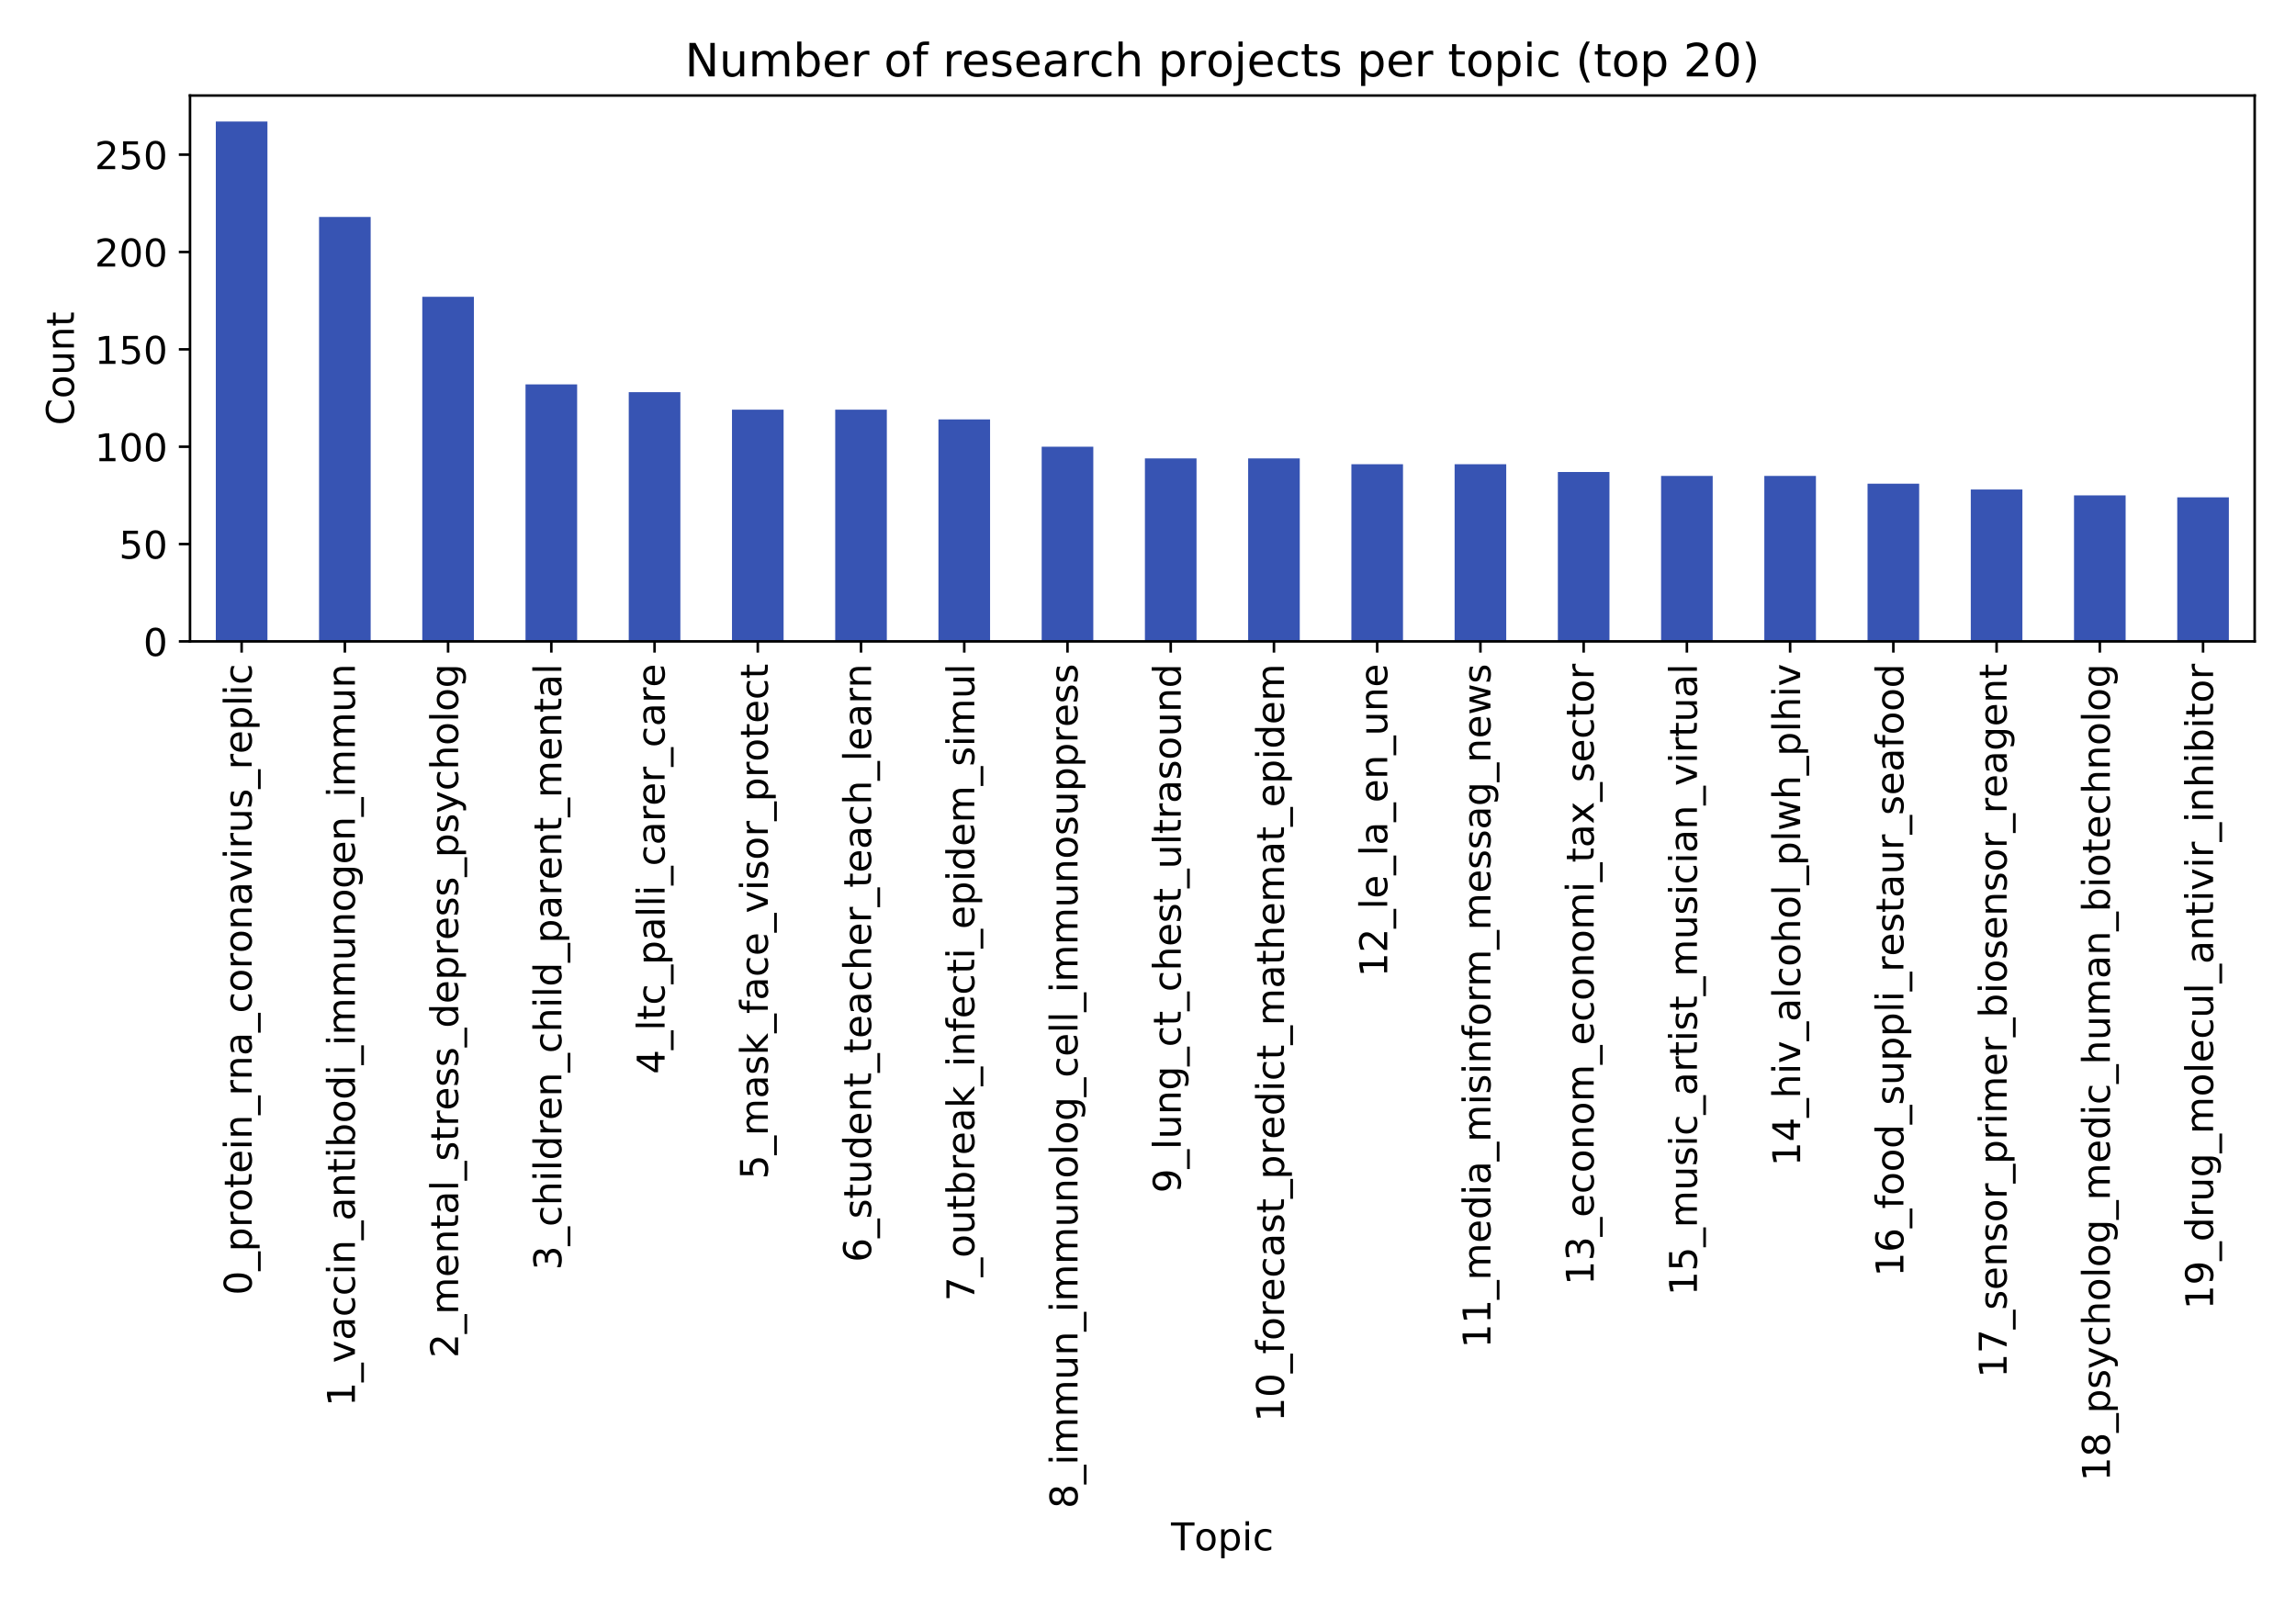 <?xml version="1.0" encoding="utf-8" standalone="no"?>
<!DOCTYPE svg PUBLIC "-//W3C//DTD SVG 1.1//EN"
  "http://www.w3.org/Graphics/SVG/1.1/DTD/svg11.dtd">
<!-- Created with matplotlib (https://matplotlib.org/) -->
<svg height="504pt" version="1.1" viewBox="0 0 720 504" width="720pt" xmlns="http://www.w3.org/2000/svg" xmlns:xlink="http://www.w3.org/1999/xlink">
 <defs>
  <style type="text/css">
*{stroke-linecap:butt;stroke-linejoin:round;}
  </style>
 </defs>
 <g id="figure_1">
  <g id="patch_1">
   <path d="M 0 504 
L 720 504 
L 720 0 
L 0 0 
z
" style="fill:#ffffff;"/>
  </g>
  <g id="axes_1">
   <g id="patch_2">
    <path d="M 59.585 201.165 
L 707.04 201.165 
L 707.04 29.96 
L 59.585 29.96 
z
" style="fill:#ffffff;"/>
   </g>
   <g id="patch_3">
    <path clip-path="url(#p79cbbc19a3)" d="M 67.678 201.165 
L 83.865 201.165 
L 83.865 38.113 
L 67.678 38.113 
z
" style="fill:#3754b3;"/>
   </g>
   <g id="patch_4">
    <path clip-path="url(#p79cbbc19a3)" d="M 100.051 201.165 
L 116.237 201.165 
L 116.237 68.036 
L 100.051 68.036 
z
" style="fill:#3754b3;"/>
   </g>
   <g id="patch_5">
    <path clip-path="url(#p79cbbc19a3)" d="M 132.424 201.165 
L 148.61 201.165 
L 148.61 93.074 
L 132.424 93.074 
z
" style="fill:#3754b3;"/>
   </g>
   <g id="patch_6">
    <path clip-path="url(#p79cbbc19a3)" d="M 164.796 201.165 
L 180.983 201.165 
L 180.983 120.555 
L 164.796 120.555 
z
" style="fill:#3754b3;"/>
   </g>
   <g id="patch_7">
    <path clip-path="url(#p79cbbc19a3)" d="M 197.169 201.165 
L 213.356 201.165 
L 213.356 122.998 
L 197.169 122.998 
z
" style="fill:#3754b3;"/>
   </g>
   <g id="patch_8">
    <path clip-path="url(#p79cbbc19a3)" d="M 229.542 201.165 
L 245.728 201.165 
L 245.728 128.494 
L 229.542 128.494 
z
" style="fill:#3754b3;"/>
   </g>
   <g id="patch_9">
    <path clip-path="url(#p79cbbc19a3)" d="M 261.915 201.165 
L 278.101 201.165 
L 278.101 128.494 
L 261.915 128.494 
z
" style="fill:#3754b3;"/>
   </g>
   <g id="patch_10">
    <path clip-path="url(#p79cbbc19a3)" d="M 294.287 201.165 
L 310.474 201.165 
L 310.474 131.547 
L 294.287 131.547 
z
" style="fill:#3754b3;"/>
   </g>
   <g id="patch_11">
    <path clip-path="url(#p79cbbc19a3)" d="M 326.66 201.165 
L 342.847 201.165 
L 342.847 140.097 
L 326.66 140.097 
z
" style="fill:#3754b3;"/>
   </g>
   <g id="patch_12">
    <path clip-path="url(#p79cbbc19a3)" d="M 359.033 201.165 
L 375.219 201.165 
L 375.219 143.761 
L 359.033 143.761 
z
" style="fill:#3754b3;"/>
   </g>
   <g id="patch_13">
    <path clip-path="url(#p79cbbc19a3)" d="M 391.406 201.165 
L 407.592 201.165 
L 407.592 143.761 
L 391.406 143.761 
z
" style="fill:#3754b3;"/>
   </g>
   <g id="patch_14">
    <path clip-path="url(#p79cbbc19a3)" d="M 423.778 201.165 
L 439.965 201.165 
L 439.965 145.593 
L 423.778 145.593 
z
" style="fill:#3754b3;"/>
   </g>
   <g id="patch_15">
    <path clip-path="url(#p79cbbc19a3)" d="M 456.151 201.165 
L 472.338 201.165 
L 472.338 145.593 
L 456.151 145.593 
z
" style="fill:#3754b3;"/>
   </g>
   <g id="patch_16">
    <path clip-path="url(#p79cbbc19a3)" d="M 488.524 201.165 
L 504.71 201.165 
L 504.71 148.036 
L 488.524 148.036 
z
" style="fill:#3754b3;"/>
   </g>
   <g id="patch_17">
    <path clip-path="url(#p79cbbc19a3)" d="M 520.897 201.165 
L 537.083 201.165 
L 537.083 149.257 
L 520.897 149.257 
z
" style="fill:#3754b3;"/>
   </g>
   <g id="patch_18">
    <path clip-path="url(#p79cbbc19a3)" d="M 553.269 201.165 
L 569.456 201.165 
L 569.456 149.257 
L 553.269 149.257 
z
" style="fill:#3754b3;"/>
   </g>
   <g id="patch_19">
    <path clip-path="url(#p79cbbc19a3)" d="M 585.642 201.165 
L 601.829 201.165 
L 601.829 151.7 
L 585.642 151.7 
z
" style="fill:#3754b3;"/>
   </g>
   <g id="patch_20">
    <path clip-path="url(#p79cbbc19a3)" d="M 618.015 201.165 
L 634.201 201.165 
L 634.201 153.532 
L 618.015 153.532 
z
" style="fill:#3754b3;"/>
   </g>
   <g id="patch_21">
    <path clip-path="url(#p79cbbc19a3)" d="M 650.388 201.165 
L 666.574 201.165 
L 666.574 155.364 
L 650.388 155.364 
z
" style="fill:#3754b3;"/>
   </g>
   <g id="patch_22">
    <path clip-path="url(#p79cbbc19a3)" d="M 682.76 201.165 
L 698.947 201.165 
L 698.947 155.974 
L 682.76 155.974 
z
" style="fill:#3754b3;"/>
   </g>
   <g id="matplotlib.axis_1">
    <g id="xtick_1">
     <g id="line2d_1">
      <defs>
       <path d="M 0 0 
L 0 3.5 
" id="m767e560cb0" style="stroke:#000000;stroke-width:0.8;"/>
      </defs>
      <g>
       <use style="stroke:#000000;stroke-width:0.8;" x="75.771" xlink:href="#m767e560cb0" y="201.165"/>
      </g>
     </g>
     <g id="text_1">
      <!-- 0_protein_rna_coronavirus_replic -->
      <defs>
       <path d="M 31.781 66.406 
Q 24.172 66.406 20.328 58.906 
Q 16.5 51.422 16.5 36.375 
Q 16.5 21.391 20.328 13.891 
Q 24.172 6.391 31.781 6.391 
Q 39.453 6.391 43.281 13.891 
Q 47.125 21.391 47.125 36.375 
Q 47.125 51.422 43.281 58.906 
Q 39.453 66.406 31.781 66.406 
z
M 31.781 74.219 
Q 44.047 74.219 50.516 64.516 
Q 56.984 54.828 56.984 36.375 
Q 56.984 17.969 50.516 8.266 
Q 44.047 -1.422 31.781 -1.422 
Q 19.531 -1.422 13.062 8.266 
Q 6.594 17.969 6.594 36.375 
Q 6.594 54.828 13.062 64.516 
Q 19.531 74.219 31.781 74.219 
z
" id="DejaVuSans-48"/>
       <path d="M 50.984 -16.609 
L 50.984 -23.578 
L -0.984 -23.578 
L -0.984 -16.609 
z
" id="DejaVuSans-95"/>
       <path d="M 18.109 8.203 
L 18.109 -20.797 
L 9.078 -20.797 
L 9.078 54.688 
L 18.109 54.688 
L 18.109 46.391 
Q 20.953 51.266 25.266 53.625 
Q 29.594 56 35.594 56 
Q 45.562 56 51.781 48.094 
Q 58.016 40.188 58.016 27.297 
Q 58.016 14.406 51.781 6.484 
Q 45.562 -1.422 35.594 -1.422 
Q 29.594 -1.422 25.266 0.953 
Q 20.953 3.328 18.109 8.203 
z
M 48.688 27.297 
Q 48.688 37.203 44.609 42.844 
Q 40.531 48.484 33.406 48.484 
Q 26.266 48.484 22.188 42.844 
Q 18.109 37.203 18.109 27.297 
Q 18.109 17.391 22.188 11.75 
Q 26.266 6.109 33.406 6.109 
Q 40.531 6.109 44.609 11.75 
Q 48.688 17.391 48.688 27.297 
z
" id="DejaVuSans-112"/>
       <path d="M 41.109 46.297 
Q 39.594 47.172 37.812 47.578 
Q 36.031 48 33.891 48 
Q 26.266 48 22.188 43.047 
Q 18.109 38.094 18.109 28.812 
L 18.109 0 
L 9.078 0 
L 9.078 54.688 
L 18.109 54.688 
L 18.109 46.188 
Q 20.953 51.172 25.484 53.578 
Q 30.031 56 36.531 56 
Q 37.453 56 38.578 55.875 
Q 39.703 55.766 41.062 55.516 
z
" id="DejaVuSans-114"/>
       <path d="M 30.609 48.391 
Q 23.391 48.391 19.188 42.75 
Q 14.984 37.109 14.984 27.297 
Q 14.984 17.484 19.156 11.844 
Q 23.344 6.203 30.609 6.203 
Q 37.797 6.203 41.984 11.859 
Q 46.188 17.531 46.188 27.297 
Q 46.188 37.016 41.984 42.703 
Q 37.797 48.391 30.609 48.391 
z
M 30.609 56 
Q 42.328 56 49.016 48.375 
Q 55.719 40.766 55.719 27.297 
Q 55.719 13.875 49.016 6.219 
Q 42.328 -1.422 30.609 -1.422 
Q 18.844 -1.422 12.172 6.219 
Q 5.516 13.875 5.516 27.297 
Q 5.516 40.766 12.172 48.375 
Q 18.844 56 30.609 56 
z
" id="DejaVuSans-111"/>
       <path d="M 18.312 70.219 
L 18.312 54.688 
L 36.812 54.688 
L 36.812 47.703 
L 18.312 47.703 
L 18.312 18.016 
Q 18.312 11.328 20.141 9.422 
Q 21.969 7.516 27.594 7.516 
L 36.812 7.516 
L 36.812 0 
L 27.594 0 
Q 17.188 0 13.234 3.875 
Q 9.281 7.766 9.281 18.016 
L 9.281 47.703 
L 2.688 47.703 
L 2.688 54.688 
L 9.281 54.688 
L 9.281 70.219 
z
" id="DejaVuSans-116"/>
       <path d="M 56.203 29.594 
L 56.203 25.203 
L 14.891 25.203 
Q 15.484 15.922 20.484 11.062 
Q 25.484 6.203 34.422 6.203 
Q 39.594 6.203 44.453 7.469 
Q 49.312 8.734 54.109 11.281 
L 54.109 2.781 
Q 49.266 0.734 44.188 -0.344 
Q 39.109 -1.422 33.891 -1.422 
Q 20.797 -1.422 13.156 6.188 
Q 5.516 13.812 5.516 26.812 
Q 5.516 40.234 12.766 48.109 
Q 20.016 56 32.328 56 
Q 43.359 56 49.781 48.891 
Q 56.203 41.797 56.203 29.594 
z
M 47.219 32.234 
Q 47.125 39.594 43.094 43.984 
Q 39.062 48.391 32.422 48.391 
Q 24.906 48.391 20.391 44.141 
Q 15.875 39.891 15.188 32.172 
z
" id="DejaVuSans-101"/>
       <path d="M 9.422 54.688 
L 18.406 54.688 
L 18.406 0 
L 9.422 0 
z
M 9.422 75.984 
L 18.406 75.984 
L 18.406 64.594 
L 9.422 64.594 
z
" id="DejaVuSans-105"/>
       <path d="M 54.891 33.016 
L 54.891 0 
L 45.906 0 
L 45.906 32.719 
Q 45.906 40.484 42.875 44.328 
Q 39.844 48.188 33.797 48.188 
Q 26.516 48.188 22.312 43.547 
Q 18.109 38.922 18.109 30.906 
L 18.109 0 
L 9.078 0 
L 9.078 54.688 
L 18.109 54.688 
L 18.109 46.188 
Q 21.344 51.125 25.703 53.562 
Q 30.078 56 35.797 56 
Q 45.219 56 50.047 50.172 
Q 54.891 44.344 54.891 33.016 
z
" id="DejaVuSans-110"/>
       <path d="M 34.281 27.484 
Q 23.391 27.484 19.188 25 
Q 14.984 22.516 14.984 16.5 
Q 14.984 11.719 18.141 8.906 
Q 21.297 6.109 26.703 6.109 
Q 34.188 6.109 38.703 11.406 
Q 43.219 16.703 43.219 25.484 
L 43.219 27.484 
z
M 52.203 31.203 
L 52.203 0 
L 43.219 0 
L 43.219 8.297 
Q 40.141 3.328 35.547 0.953 
Q 30.953 -1.422 24.312 -1.422 
Q 15.922 -1.422 10.953 3.297 
Q 6 8.016 6 15.922 
Q 6 25.141 12.172 29.828 
Q 18.359 34.516 30.609 34.516 
L 43.219 34.516 
L 43.219 35.406 
Q 43.219 41.609 39.141 45 
Q 35.062 48.391 27.688 48.391 
Q 23 48.391 18.547 47.266 
Q 14.109 46.141 10.016 43.891 
L 10.016 52.203 
Q 14.938 54.109 19.578 55.047 
Q 24.219 56 28.609 56 
Q 40.484 56 46.344 49.844 
Q 52.203 43.703 52.203 31.203 
z
" id="DejaVuSans-97"/>
       <path d="M 48.781 52.594 
L 48.781 44.188 
Q 44.969 46.297 41.141 47.344 
Q 37.312 48.391 33.406 48.391 
Q 24.656 48.391 19.812 42.844 
Q 14.984 37.312 14.984 27.297 
Q 14.984 17.281 19.812 11.734 
Q 24.656 6.203 33.406 6.203 
Q 37.312 6.203 41.141 7.25 
Q 44.969 8.297 48.781 10.406 
L 48.781 2.094 
Q 45.016 0.344 40.984 -0.531 
Q 36.969 -1.422 32.422 -1.422 
Q 20.062 -1.422 12.781 6.344 
Q 5.516 14.109 5.516 27.297 
Q 5.516 40.672 12.859 48.328 
Q 20.219 56 33.016 56 
Q 37.156 56 41.109 55.141 
Q 45.062 54.297 48.781 52.594 
z
" id="DejaVuSans-99"/>
       <path d="M 2.984 54.688 
L 12.5 54.688 
L 29.594 8.797 
L 46.688 54.688 
L 56.203 54.688 
L 35.688 0 
L 23.484 0 
z
" id="DejaVuSans-118"/>
       <path d="M 8.5 21.578 
L 8.5 54.688 
L 17.484 54.688 
L 17.484 21.922 
Q 17.484 14.156 20.5 10.266 
Q 23.531 6.391 29.594 6.391 
Q 36.859 6.391 41.078 11.031 
Q 45.312 15.672 45.312 23.688 
L 45.312 54.688 
L 54.297 54.688 
L 54.297 0 
L 45.312 0 
L 45.312 8.406 
Q 42.047 3.422 37.719 1 
Q 33.406 -1.422 27.688 -1.422 
Q 18.266 -1.422 13.375 4.438 
Q 8.5 10.297 8.5 21.578 
z
M 31.109 56 
z
" id="DejaVuSans-117"/>
       <path d="M 44.281 53.078 
L 44.281 44.578 
Q 40.484 46.531 36.375 47.5 
Q 32.281 48.484 27.875 48.484 
Q 21.188 48.484 17.844 46.438 
Q 14.5 44.391 14.5 40.281 
Q 14.5 37.156 16.891 35.375 
Q 19.281 33.594 26.516 31.984 
L 29.594 31.297 
Q 39.156 29.25 43.188 25.516 
Q 47.219 21.781 47.219 15.094 
Q 47.219 7.469 41.188 3.016 
Q 35.156 -1.422 24.609 -1.422 
Q 20.219 -1.422 15.453 -0.562 
Q 10.688 0.297 5.422 2 
L 5.422 11.281 
Q 10.406 8.688 15.234 7.391 
Q 20.062 6.109 24.812 6.109 
Q 31.156 6.109 34.562 8.281 
Q 37.984 10.453 37.984 14.406 
Q 37.984 18.062 35.516 20.016 
Q 33.062 21.969 24.703 23.781 
L 21.578 24.516 
Q 13.234 26.266 9.516 29.906 
Q 5.812 33.547 5.812 39.891 
Q 5.812 47.609 11.281 51.797 
Q 16.75 56 26.812 56 
Q 31.781 56 36.172 55.266 
Q 40.578 54.547 44.281 53.078 
z
" id="DejaVuSans-115"/>
       <path d="M 9.422 75.984 
L 18.406 75.984 
L 18.406 0 
L 9.422 0 
z
" id="DejaVuSans-108"/>
      </defs>
      <g transform="translate(78.916 406.201)rotate(-90)scale(0.12 -0.12)">
       <use xlink:href="#DejaVuSans-48"/>
       <use x="63.623" xlink:href="#DejaVuSans-95"/>
       <use x="113.623" xlink:href="#DejaVuSans-112"/>
       <use x="177.1" xlink:href="#DejaVuSans-114"/>
       <use x="218.182" xlink:href="#DejaVuSans-111"/>
       <use x="279.363" xlink:href="#DejaVuSans-116"/>
       <use x="318.572" xlink:href="#DejaVuSans-101"/>
       <use x="380.096" xlink:href="#DejaVuSans-105"/>
       <use x="407.879" xlink:href="#DejaVuSans-110"/>
       <use x="471.258" xlink:href="#DejaVuSans-95"/>
       <use x="521.258" xlink:href="#DejaVuSans-114"/>
       <use x="562.355" xlink:href="#DejaVuSans-110"/>
       <use x="625.734" xlink:href="#DejaVuSans-97"/>
       <use x="687.014" xlink:href="#DejaVuSans-95"/>
       <use x="737.014" xlink:href="#DejaVuSans-99"/>
       <use x="791.994" xlink:href="#DejaVuSans-111"/>
       <use x="853.176" xlink:href="#DejaVuSans-114"/>
       <use x="894.258" xlink:href="#DejaVuSans-111"/>
       <use x="955.439" xlink:href="#DejaVuSans-110"/>
       <use x="1018.818" xlink:href="#DejaVuSans-97"/>
       <use x="1080.098" xlink:href="#DejaVuSans-118"/>
       <use x="1139.277" xlink:href="#DejaVuSans-105"/>
       <use x="1167.061" xlink:href="#DejaVuSans-114"/>
       <use x="1208.174" xlink:href="#DejaVuSans-117"/>
       <use x="1271.553" xlink:href="#DejaVuSans-115"/>
       <use x="1323.652" xlink:href="#DejaVuSans-95"/>
       <use x="1373.652" xlink:href="#DejaVuSans-114"/>
       <use x="1414.734" xlink:href="#DejaVuSans-101"/>
       <use x="1476.258" xlink:href="#DejaVuSans-112"/>
       <use x="1539.734" xlink:href="#DejaVuSans-108"/>
       <use x="1567.518" xlink:href="#DejaVuSans-105"/>
       <use x="1595.301" xlink:href="#DejaVuSans-99"/>
      </g>
     </g>
    </g>
    <g id="xtick_2">
     <g id="line2d_2">
      <g>
       <use style="stroke:#000000;stroke-width:0.8;" x="108.144" xlink:href="#m767e560cb0" y="201.165"/>
      </g>
     </g>
     <g id="text_2">
      <!-- 1_vaccin_antibodi_immunogen_immun -->
      <defs>
       <path d="M 12.406 8.297 
L 28.516 8.297 
L 28.516 63.922 
L 10.984 60.406 
L 10.984 69.391 
L 28.422 72.906 
L 38.281 72.906 
L 38.281 8.297 
L 54.391 8.297 
L 54.391 0 
L 12.406 0 
z
" id="DejaVuSans-49"/>
       <path d="M 48.688 27.297 
Q 48.688 37.203 44.609 42.844 
Q 40.531 48.484 33.406 48.484 
Q 26.266 48.484 22.188 42.844 
Q 18.109 37.203 18.109 27.297 
Q 18.109 17.391 22.188 11.75 
Q 26.266 6.109 33.406 6.109 
Q 40.531 6.109 44.609 11.75 
Q 48.688 17.391 48.688 27.297 
z
M 18.109 46.391 
Q 20.953 51.266 25.266 53.625 
Q 29.594 56 35.594 56 
Q 45.562 56 51.781 48.094 
Q 58.016 40.188 58.016 27.297 
Q 58.016 14.406 51.781 6.484 
Q 45.562 -1.422 35.594 -1.422 
Q 29.594 -1.422 25.266 0.953 
Q 20.953 3.328 18.109 8.203 
L 18.109 0 
L 9.078 0 
L 9.078 75.984 
L 18.109 75.984 
z
" id="DejaVuSans-98"/>
       <path d="M 45.406 46.391 
L 45.406 75.984 
L 54.391 75.984 
L 54.391 0 
L 45.406 0 
L 45.406 8.203 
Q 42.578 3.328 38.25 0.953 
Q 33.938 -1.422 27.875 -1.422 
Q 17.969 -1.422 11.734 6.484 
Q 5.516 14.406 5.516 27.297 
Q 5.516 40.188 11.734 48.094 
Q 17.969 56 27.875 56 
Q 33.938 56 38.25 53.625 
Q 42.578 51.266 45.406 46.391 
z
M 14.797 27.297 
Q 14.797 17.391 18.875 11.75 
Q 22.953 6.109 30.078 6.109 
Q 37.203 6.109 41.297 11.75 
Q 45.406 17.391 45.406 27.297 
Q 45.406 37.203 41.297 42.844 
Q 37.203 48.484 30.078 48.484 
Q 22.953 48.484 18.875 42.844 
Q 14.797 37.203 14.797 27.297 
z
" id="DejaVuSans-100"/>
       <path d="M 52 44.188 
Q 55.375 50.25 60.062 53.125 
Q 64.75 56 71.094 56 
Q 79.641 56 84.281 50.016 
Q 88.922 44.047 88.922 33.016 
L 88.922 0 
L 79.891 0 
L 79.891 32.719 
Q 79.891 40.578 77.094 44.375 
Q 74.312 48.188 68.609 48.188 
Q 61.625 48.188 57.562 43.547 
Q 53.516 38.922 53.516 30.906 
L 53.516 0 
L 44.484 0 
L 44.484 32.719 
Q 44.484 40.625 41.703 44.406 
Q 38.922 48.188 33.109 48.188 
Q 26.219 48.188 22.156 43.531 
Q 18.109 38.875 18.109 30.906 
L 18.109 0 
L 9.078 0 
L 9.078 54.688 
L 18.109 54.688 
L 18.109 46.188 
Q 21.188 51.219 25.484 53.609 
Q 29.781 56 35.688 56 
Q 41.656 56 45.828 52.969 
Q 50 49.953 52 44.188 
z
" id="DejaVuSans-109"/>
       <path d="M 45.406 27.984 
Q 45.406 37.75 41.375 43.109 
Q 37.359 48.484 30.078 48.484 
Q 22.859 48.484 18.828 43.109 
Q 14.797 37.75 14.797 27.984 
Q 14.797 18.266 18.828 12.891 
Q 22.859 7.516 30.078 7.516 
Q 37.359 7.516 41.375 12.891 
Q 45.406 18.266 45.406 27.984 
z
M 54.391 6.781 
Q 54.391 -7.172 48.188 -13.984 
Q 42 -20.797 29.203 -20.797 
Q 24.469 -20.797 20.266 -20.094 
Q 16.062 -19.391 12.109 -17.922 
L 12.109 -9.188 
Q 16.062 -11.328 19.922 -12.344 
Q 23.781 -13.375 27.781 -13.375 
Q 36.625 -13.375 41.016 -8.766 
Q 45.406 -4.156 45.406 5.172 
L 45.406 9.625 
Q 42.625 4.781 38.281 2.391 
Q 33.938 0 27.875 0 
Q 17.828 0 11.672 7.656 
Q 5.516 15.328 5.516 27.984 
Q 5.516 40.672 11.672 48.328 
Q 17.828 56 27.875 56 
Q 33.938 56 38.281 53.609 
Q 42.625 51.219 45.406 46.391 
L 45.406 54.688 
L 54.391 54.688 
z
" id="DejaVuSans-103"/>
      </defs>
      <g transform="translate(111.288 441.092)rotate(-90)scale(0.12 -0.12)">
       <use xlink:href="#DejaVuSans-49"/>
       <use x="63.623" xlink:href="#DejaVuSans-95"/>
       <use x="113.623" xlink:href="#DejaVuSans-118"/>
       <use x="172.803" xlink:href="#DejaVuSans-97"/>
       <use x="234.082" xlink:href="#DejaVuSans-99"/>
       <use x="289.062" xlink:href="#DejaVuSans-99"/>
       <use x="344.043" xlink:href="#DejaVuSans-105"/>
       <use x="371.826" xlink:href="#DejaVuSans-110"/>
       <use x="435.205" xlink:href="#DejaVuSans-95"/>
       <use x="485.205" xlink:href="#DejaVuSans-97"/>
       <use x="546.484" xlink:href="#DejaVuSans-110"/>
       <use x="609.863" xlink:href="#DejaVuSans-116"/>
       <use x="649.072" xlink:href="#DejaVuSans-105"/>
       <use x="676.855" xlink:href="#DejaVuSans-98"/>
       <use x="740.332" xlink:href="#DejaVuSans-111"/>
       <use x="801.514" xlink:href="#DejaVuSans-100"/>
       <use x="864.99" xlink:href="#DejaVuSans-105"/>
       <use x="892.773" xlink:href="#DejaVuSans-95"/>
       <use x="942.773" xlink:href="#DejaVuSans-105"/>
       <use x="970.557" xlink:href="#DejaVuSans-109"/>
       <use x="1067.969" xlink:href="#DejaVuSans-109"/>
       <use x="1165.381" xlink:href="#DejaVuSans-117"/>
       <use x="1228.76" xlink:href="#DejaVuSans-110"/>
       <use x="1292.139" xlink:href="#DejaVuSans-111"/>
       <use x="1353.32" xlink:href="#DejaVuSans-103"/>
       <use x="1416.797" xlink:href="#DejaVuSans-101"/>
       <use x="1478.32" xlink:href="#DejaVuSans-110"/>
       <use x="1541.699" xlink:href="#DejaVuSans-95"/>
       <use x="1591.699" xlink:href="#DejaVuSans-105"/>
       <use x="1619.482" xlink:href="#DejaVuSans-109"/>
       <use x="1716.895" xlink:href="#DejaVuSans-109"/>
       <use x="1814.307" xlink:href="#DejaVuSans-117"/>
       <use x="1877.686" xlink:href="#DejaVuSans-110"/>
      </g>
     </g>
    </g>
    <g id="xtick_3">
     <g id="line2d_3">
      <g>
       <use style="stroke:#000000;stroke-width:0.8;" x="140.517" xlink:href="#m767e560cb0" y="201.165"/>
      </g>
     </g>
     <g id="text_3">
      <!-- 2_mental_stress_depress_psycholog -->
      <defs>
       <path d="M 19.188 8.297 
L 53.609 8.297 
L 53.609 0 
L 7.328 0 
L 7.328 8.297 
Q 12.938 14.109 22.625 23.891 
Q 32.328 33.688 34.812 36.531 
Q 39.547 41.844 41.422 45.531 
Q 43.312 49.219 43.312 52.781 
Q 43.312 58.594 39.234 62.25 
Q 35.156 65.922 28.609 65.922 
Q 23.969 65.922 18.812 64.312 
Q 13.672 62.703 7.812 59.422 
L 7.812 69.391 
Q 13.766 71.781 18.938 73 
Q 24.125 74.219 28.422 74.219 
Q 39.75 74.219 46.484 68.547 
Q 53.219 62.891 53.219 53.422 
Q 53.219 48.922 51.531 44.891 
Q 49.859 40.875 45.406 35.406 
Q 44.188 33.984 37.641 27.219 
Q 31.109 20.453 19.188 8.297 
z
" id="DejaVuSans-50"/>
       <path d="M 32.172 -5.078 
Q 28.375 -14.844 24.75 -17.812 
Q 21.141 -20.797 15.094 -20.797 
L 7.906 -20.797 
L 7.906 -13.281 
L 13.188 -13.281 
Q 16.891 -13.281 18.938 -11.516 
Q 21 -9.766 23.484 -3.219 
L 25.094 0.875 
L 2.984 54.688 
L 12.5 54.688 
L 29.594 11.922 
L 46.688 54.688 
L 56.203 54.688 
z
" id="DejaVuSans-121"/>
       <path d="M 54.891 33.016 
L 54.891 0 
L 45.906 0 
L 45.906 32.719 
Q 45.906 40.484 42.875 44.328 
Q 39.844 48.188 33.797 48.188 
Q 26.516 48.188 22.312 43.547 
Q 18.109 38.922 18.109 30.906 
L 18.109 0 
L 9.078 0 
L 9.078 75.984 
L 18.109 75.984 
L 18.109 46.188 
Q 21.344 51.125 25.703 53.562 
Q 30.078 56 35.797 56 
Q 45.219 56 50.047 50.172 
Q 54.891 44.344 54.891 33.016 
z
" id="DejaVuSans-104"/>
      </defs>
      <g transform="translate(143.661 425.888)rotate(-90)scale(0.12 -0.12)">
       <use xlink:href="#DejaVuSans-50"/>
       <use x="63.623" xlink:href="#DejaVuSans-95"/>
       <use x="113.623" xlink:href="#DejaVuSans-109"/>
       <use x="211.035" xlink:href="#DejaVuSans-101"/>
       <use x="272.559" xlink:href="#DejaVuSans-110"/>
       <use x="335.938" xlink:href="#DejaVuSans-116"/>
       <use x="375.146" xlink:href="#DejaVuSans-97"/>
       <use x="436.426" xlink:href="#DejaVuSans-108"/>
       <use x="464.209" xlink:href="#DejaVuSans-95"/>
       <use x="514.209" xlink:href="#DejaVuSans-115"/>
       <use x="566.309" xlink:href="#DejaVuSans-116"/>
       <use x="605.518" xlink:href="#DejaVuSans-114"/>
       <use x="646.6" xlink:href="#DejaVuSans-101"/>
       <use x="708.123" xlink:href="#DejaVuSans-115"/>
       <use x="760.223" xlink:href="#DejaVuSans-115"/>
       <use x="812.322" xlink:href="#DejaVuSans-95"/>
       <use x="862.322" xlink:href="#DejaVuSans-100"/>
       <use x="925.799" xlink:href="#DejaVuSans-101"/>
       <use x="987.322" xlink:href="#DejaVuSans-112"/>
       <use x="1050.799" xlink:href="#DejaVuSans-114"/>
       <use x="1091.881" xlink:href="#DejaVuSans-101"/>
       <use x="1153.404" xlink:href="#DejaVuSans-115"/>
       <use x="1205.504" xlink:href="#DejaVuSans-115"/>
       <use x="1257.604" xlink:href="#DejaVuSans-95"/>
       <use x="1307.604" xlink:href="#DejaVuSans-112"/>
       <use x="1371.08" xlink:href="#DejaVuSans-115"/>
       <use x="1423.18" xlink:href="#DejaVuSans-121"/>
       <use x="1482.359" xlink:href="#DejaVuSans-99"/>
       <use x="1537.34" xlink:href="#DejaVuSans-104"/>
       <use x="1600.719" xlink:href="#DejaVuSans-111"/>
       <use x="1661.9" xlink:href="#DejaVuSans-108"/>
       <use x="1689.684" xlink:href="#DejaVuSans-111"/>
       <use x="1750.865" xlink:href="#DejaVuSans-103"/>
      </g>
     </g>
    </g>
    <g id="xtick_4">
     <g id="line2d_4">
      <g>
       <use style="stroke:#000000;stroke-width:0.8;" x="172.89" xlink:href="#m767e560cb0" y="201.165"/>
      </g>
     </g>
     <g id="text_4">
      <!-- 3_children_child_parent_mental -->
      <defs>
       <path d="M 40.578 39.312 
Q 47.656 37.797 51.625 33 
Q 55.609 28.219 55.609 21.188 
Q 55.609 10.406 48.188 4.484 
Q 40.766 -1.422 27.094 -1.422 
Q 22.516 -1.422 17.656 -0.516 
Q 12.797 0.391 7.625 2.203 
L 7.625 11.719 
Q 11.719 9.328 16.594 8.109 
Q 21.484 6.891 26.812 6.891 
Q 36.078 6.891 40.938 10.547 
Q 45.797 14.203 45.797 21.188 
Q 45.797 27.641 41.281 31.266 
Q 36.766 34.906 28.719 34.906 
L 20.219 34.906 
L 20.219 43.016 
L 29.109 43.016 
Q 36.375 43.016 40.234 45.922 
Q 44.094 48.828 44.094 54.297 
Q 44.094 59.906 40.109 62.906 
Q 36.141 65.922 28.719 65.922 
Q 24.656 65.922 20.016 65.031 
Q 15.375 64.156 9.812 62.312 
L 9.812 71.094 
Q 15.438 72.656 20.344 73.438 
Q 25.25 74.219 29.594 74.219 
Q 40.828 74.219 47.359 69.109 
Q 53.906 64.016 53.906 55.328 
Q 53.906 49.266 50.438 45.094 
Q 46.969 40.922 40.578 39.312 
z
" id="DejaVuSans-51"/>
      </defs>
      <g transform="translate(176.034 398.359)rotate(-90)scale(0.12 -0.12)">
       <use xlink:href="#DejaVuSans-51"/>
       <use x="63.623" xlink:href="#DejaVuSans-95"/>
       <use x="113.623" xlink:href="#DejaVuSans-99"/>
       <use x="168.604" xlink:href="#DejaVuSans-104"/>
       <use x="231.982" xlink:href="#DejaVuSans-105"/>
       <use x="259.766" xlink:href="#DejaVuSans-108"/>
       <use x="287.549" xlink:href="#DejaVuSans-100"/>
       <use x="351.025" xlink:href="#DejaVuSans-114"/>
       <use x="392.107" xlink:href="#DejaVuSans-101"/>
       <use x="453.631" xlink:href="#DejaVuSans-110"/>
       <use x="517.01" xlink:href="#DejaVuSans-95"/>
       <use x="567.01" xlink:href="#DejaVuSans-99"/>
       <use x="621.99" xlink:href="#DejaVuSans-104"/>
       <use x="685.369" xlink:href="#DejaVuSans-105"/>
       <use x="713.152" xlink:href="#DejaVuSans-108"/>
       <use x="740.936" xlink:href="#DejaVuSans-100"/>
       <use x="804.412" xlink:href="#DejaVuSans-95"/>
       <use x="854.412" xlink:href="#DejaVuSans-112"/>
       <use x="917.889" xlink:href="#DejaVuSans-97"/>
       <use x="979.168" xlink:href="#DejaVuSans-114"/>
       <use x="1020.25" xlink:href="#DejaVuSans-101"/>
       <use x="1081.773" xlink:href="#DejaVuSans-110"/>
       <use x="1145.152" xlink:href="#DejaVuSans-116"/>
       <use x="1184.361" xlink:href="#DejaVuSans-95"/>
       <use x="1234.361" xlink:href="#DejaVuSans-109"/>
       <use x="1331.773" xlink:href="#DejaVuSans-101"/>
       <use x="1393.297" xlink:href="#DejaVuSans-110"/>
       <use x="1456.676" xlink:href="#DejaVuSans-116"/>
       <use x="1495.885" xlink:href="#DejaVuSans-97"/>
       <use x="1557.164" xlink:href="#DejaVuSans-108"/>
      </g>
     </g>
    </g>
    <g id="xtick_5">
     <g id="line2d_5">
      <g>
       <use style="stroke:#000000;stroke-width:0.8;" x="205.262" xlink:href="#m767e560cb0" y="201.165"/>
      </g>
     </g>
     <g id="text_5">
      <!-- 4_ltc_palli_carer_care -->
      <defs>
       <path d="M 37.797 64.312 
L 12.891 25.391 
L 37.797 25.391 
z
M 35.203 72.906 
L 47.609 72.906 
L 47.609 25.391 
L 58.016 25.391 
L 58.016 17.188 
L 47.609 17.188 
L 47.609 0 
L 37.797 0 
L 37.797 17.188 
L 4.891 17.188 
L 4.891 26.703 
z
" id="DejaVuSans-52"/>
      </defs>
      <g transform="translate(208.407 336.873)rotate(-90)scale(0.12 -0.12)">
       <use xlink:href="#DejaVuSans-52"/>
       <use x="63.623" xlink:href="#DejaVuSans-95"/>
       <use x="113.623" xlink:href="#DejaVuSans-108"/>
       <use x="141.406" xlink:href="#DejaVuSans-116"/>
       <use x="180.615" xlink:href="#DejaVuSans-99"/>
       <use x="235.596" xlink:href="#DejaVuSans-95"/>
       <use x="285.596" xlink:href="#DejaVuSans-112"/>
       <use x="349.072" xlink:href="#DejaVuSans-97"/>
       <use x="410.352" xlink:href="#DejaVuSans-108"/>
       <use x="438.135" xlink:href="#DejaVuSans-108"/>
       <use x="465.918" xlink:href="#DejaVuSans-105"/>
       <use x="493.701" xlink:href="#DejaVuSans-95"/>
       <use x="543.701" xlink:href="#DejaVuSans-99"/>
       <use x="598.682" xlink:href="#DejaVuSans-97"/>
       <use x="659.961" xlink:href="#DejaVuSans-114"/>
       <use x="701.043" xlink:href="#DejaVuSans-101"/>
       <use x="762.566" xlink:href="#DejaVuSans-114"/>
       <use x="803.68" xlink:href="#DejaVuSans-95"/>
       <use x="853.68" xlink:href="#DejaVuSans-99"/>
       <use x="908.66" xlink:href="#DejaVuSans-97"/>
       <use x="969.939" xlink:href="#DejaVuSans-114"/>
       <use x="1011.021" xlink:href="#DejaVuSans-101"/>
      </g>
     </g>
    </g>
    <g id="xtick_6">
     <g id="line2d_6">
      <g>
       <use style="stroke:#000000;stroke-width:0.8;" x="237.635" xlink:href="#m767e560cb0" y="201.165"/>
      </g>
     </g>
     <g id="text_6">
      <!-- 5_mask_face_visor_protect -->
      <defs>
       <path d="M 10.797 72.906 
L 49.516 72.906 
L 49.516 64.594 
L 19.828 64.594 
L 19.828 46.734 
Q 21.969 47.469 24.109 47.828 
Q 26.266 48.188 28.422 48.188 
Q 40.625 48.188 47.75 41.5 
Q 54.891 34.812 54.891 23.391 
Q 54.891 11.625 47.562 5.094 
Q 40.234 -1.422 26.906 -1.422 
Q 22.312 -1.422 17.547 -0.641 
Q 12.797 0.141 7.719 1.703 
L 7.719 11.625 
Q 12.109 9.234 16.797 8.062 
Q 21.484 6.891 26.703 6.891 
Q 35.156 6.891 40.078 11.328 
Q 45.016 15.766 45.016 23.391 
Q 45.016 31 40.078 35.438 
Q 35.156 39.891 26.703 39.891 
Q 22.75 39.891 18.812 39.016 
Q 14.891 38.141 10.797 36.281 
z
" id="DejaVuSans-53"/>
       <path d="M 9.078 75.984 
L 18.109 75.984 
L 18.109 31.109 
L 44.922 54.688 
L 56.391 54.688 
L 27.391 29.109 
L 57.625 0 
L 45.906 0 
L 18.109 26.703 
L 18.109 0 
L 9.078 0 
z
" id="DejaVuSans-107"/>
       <path d="M 37.109 75.984 
L 37.109 68.5 
L 28.516 68.5 
Q 23.688 68.5 21.797 66.547 
Q 19.922 64.594 19.922 59.516 
L 19.922 54.688 
L 34.719 54.688 
L 34.719 47.703 
L 19.922 47.703 
L 19.922 0 
L 10.891 0 
L 10.891 47.703 
L 2.297 47.703 
L 2.297 54.688 
L 10.891 54.688 
L 10.891 58.5 
Q 10.891 67.625 15.141 71.797 
Q 19.391 75.984 28.609 75.984 
z
" id="DejaVuSans-102"/>
      </defs>
      <g transform="translate(240.78 369.846)rotate(-90)scale(0.12 -0.12)">
       <use xlink:href="#DejaVuSans-53"/>
       <use x="63.623" xlink:href="#DejaVuSans-95"/>
       <use x="113.623" xlink:href="#DejaVuSans-109"/>
       <use x="211.035" xlink:href="#DejaVuSans-97"/>
       <use x="272.314" xlink:href="#DejaVuSans-115"/>
       <use x="324.414" xlink:href="#DejaVuSans-107"/>
       <use x="382.324" xlink:href="#DejaVuSans-95"/>
       <use x="432.324" xlink:href="#DejaVuSans-102"/>
       <use x="467.529" xlink:href="#DejaVuSans-97"/>
       <use x="528.809" xlink:href="#DejaVuSans-99"/>
       <use x="583.789" xlink:href="#DejaVuSans-101"/>
       <use x="645.312" xlink:href="#DejaVuSans-95"/>
       <use x="695.312" xlink:href="#DejaVuSans-118"/>
       <use x="754.492" xlink:href="#DejaVuSans-105"/>
       <use x="782.275" xlink:href="#DejaVuSans-115"/>
       <use x="834.375" xlink:href="#DejaVuSans-111"/>
       <use x="895.557" xlink:href="#DejaVuSans-114"/>
       <use x="936.67" xlink:href="#DejaVuSans-95"/>
       <use x="986.67" xlink:href="#DejaVuSans-112"/>
       <use x="1050.146" xlink:href="#DejaVuSans-114"/>
       <use x="1091.229" xlink:href="#DejaVuSans-111"/>
       <use x="1152.41" xlink:href="#DejaVuSans-116"/>
       <use x="1191.619" xlink:href="#DejaVuSans-101"/>
       <use x="1253.143" xlink:href="#DejaVuSans-99"/>
       <use x="1308.123" xlink:href="#DejaVuSans-116"/>
      </g>
     </g>
    </g>
    <g id="xtick_7">
     <g id="line2d_7">
      <g>
       <use style="stroke:#000000;stroke-width:0.8;" x="270.008" xlink:href="#m767e560cb0" y="201.165"/>
      </g>
     </g>
     <g id="text_7">
      <!-- 6_student_teacher_teach_learn -->
      <defs>
       <path d="M 33.016 40.375 
Q 26.375 40.375 22.484 35.828 
Q 18.609 31.297 18.609 23.391 
Q 18.609 15.531 22.484 10.953 
Q 26.375 6.391 33.016 6.391 
Q 39.656 6.391 43.531 10.953 
Q 47.406 15.531 47.406 23.391 
Q 47.406 31.297 43.531 35.828 
Q 39.656 40.375 33.016 40.375 
z
M 52.594 71.297 
L 52.594 62.312 
Q 48.875 64.062 45.094 64.984 
Q 41.312 65.922 37.594 65.922 
Q 27.828 65.922 22.672 59.328 
Q 17.531 52.734 16.797 39.406 
Q 19.672 43.656 24.016 45.922 
Q 28.375 48.188 33.594 48.188 
Q 44.578 48.188 50.953 41.516 
Q 57.328 34.859 57.328 23.391 
Q 57.328 12.156 50.688 5.359 
Q 44.047 -1.422 33.016 -1.422 
Q 20.359 -1.422 13.672 8.266 
Q 6.984 17.969 6.984 36.375 
Q 6.984 53.656 15.188 63.938 
Q 23.391 74.219 37.203 74.219 
Q 40.922 74.219 44.703 73.484 
Q 48.484 72.75 52.594 71.297 
z
" id="DejaVuSans-54"/>
      </defs>
      <g transform="translate(273.152 395.886)rotate(-90)scale(0.12 -0.12)">
       <use xlink:href="#DejaVuSans-54"/>
       <use x="63.623" xlink:href="#DejaVuSans-95"/>
       <use x="113.623" xlink:href="#DejaVuSans-115"/>
       <use x="165.723" xlink:href="#DejaVuSans-116"/>
       <use x="204.932" xlink:href="#DejaVuSans-117"/>
       <use x="268.311" xlink:href="#DejaVuSans-100"/>
       <use x="331.787" xlink:href="#DejaVuSans-101"/>
       <use x="393.311" xlink:href="#DejaVuSans-110"/>
       <use x="456.689" xlink:href="#DejaVuSans-116"/>
       <use x="495.898" xlink:href="#DejaVuSans-95"/>
       <use x="545.898" xlink:href="#DejaVuSans-116"/>
       <use x="585.107" xlink:href="#DejaVuSans-101"/>
       <use x="646.631" xlink:href="#DejaVuSans-97"/>
       <use x="707.91" xlink:href="#DejaVuSans-99"/>
       <use x="762.891" xlink:href="#DejaVuSans-104"/>
       <use x="826.27" xlink:href="#DejaVuSans-101"/>
       <use x="887.793" xlink:href="#DejaVuSans-114"/>
       <use x="928.906" xlink:href="#DejaVuSans-95"/>
       <use x="978.906" xlink:href="#DejaVuSans-116"/>
       <use x="1018.115" xlink:href="#DejaVuSans-101"/>
       <use x="1079.639" xlink:href="#DejaVuSans-97"/>
       <use x="1140.918" xlink:href="#DejaVuSans-99"/>
       <use x="1195.898" xlink:href="#DejaVuSans-104"/>
       <use x="1259.277" xlink:href="#DejaVuSans-95"/>
       <use x="1309.277" xlink:href="#DejaVuSans-108"/>
       <use x="1337.061" xlink:href="#DejaVuSans-101"/>
       <use x="1398.584" xlink:href="#DejaVuSans-97"/>
       <use x="1459.863" xlink:href="#DejaVuSans-114"/>
       <use x="1500.961" xlink:href="#DejaVuSans-110"/>
      </g>
     </g>
    </g>
    <g id="xtick_8">
     <g id="line2d_8">
      <g>
       <use style="stroke:#000000;stroke-width:0.8;" x="302.381" xlink:href="#m767e560cb0" y="201.165"/>
      </g>
     </g>
     <g id="text_8">
      <!-- 7_outbreak_infecti_epidem_simul -->
      <defs>
       <path d="M 8.203 72.906 
L 55.078 72.906 
L 55.078 68.703 
L 28.609 0 
L 18.312 0 
L 43.219 64.594 
L 8.203 64.594 
z
" id="DejaVuSans-55"/>
      </defs>
      <g transform="translate(305.525 408.108)rotate(-90)scale(0.12 -0.12)">
       <use xlink:href="#DejaVuSans-55"/>
       <use x="63.623" xlink:href="#DejaVuSans-95"/>
       <use x="113.623" xlink:href="#DejaVuSans-111"/>
       <use x="174.805" xlink:href="#DejaVuSans-117"/>
       <use x="238.184" xlink:href="#DejaVuSans-116"/>
       <use x="277.393" xlink:href="#DejaVuSans-98"/>
       <use x="340.869" xlink:href="#DejaVuSans-114"/>
       <use x="381.951" xlink:href="#DejaVuSans-101"/>
       <use x="443.475" xlink:href="#DejaVuSans-97"/>
       <use x="504.754" xlink:href="#DejaVuSans-107"/>
       <use x="562.664" xlink:href="#DejaVuSans-95"/>
       <use x="612.664" xlink:href="#DejaVuSans-105"/>
       <use x="640.447" xlink:href="#DejaVuSans-110"/>
       <use x="703.826" xlink:href="#DejaVuSans-102"/>
       <use x="739.031" xlink:href="#DejaVuSans-101"/>
       <use x="800.555" xlink:href="#DejaVuSans-99"/>
       <use x="855.535" xlink:href="#DejaVuSans-116"/>
       <use x="894.744" xlink:href="#DejaVuSans-105"/>
       <use x="922.527" xlink:href="#DejaVuSans-95"/>
       <use x="972.527" xlink:href="#DejaVuSans-101"/>
       <use x="1034.051" xlink:href="#DejaVuSans-112"/>
       <use x="1097.527" xlink:href="#DejaVuSans-105"/>
       <use x="1125.311" xlink:href="#DejaVuSans-100"/>
       <use x="1188.787" xlink:href="#DejaVuSans-101"/>
       <use x="1250.311" xlink:href="#DejaVuSans-109"/>
       <use x="1347.723" xlink:href="#DejaVuSans-95"/>
       <use x="1397.723" xlink:href="#DejaVuSans-115"/>
       <use x="1449.822" xlink:href="#DejaVuSans-105"/>
       <use x="1477.605" xlink:href="#DejaVuSans-109"/>
       <use x="1575.018" xlink:href="#DejaVuSans-117"/>
       <use x="1638.396" xlink:href="#DejaVuSans-108"/>
      </g>
     </g>
    </g>
    <g id="xtick_9">
     <g id="line2d_9">
      <g>
       <use style="stroke:#000000;stroke-width:0.8;" x="334.753" xlink:href="#m767e560cb0" y="201.165"/>
      </g>
     </g>
     <g id="text_9">
      <!-- 8_immun_immunolog_cell_immunosuppress -->
      <defs>
       <path d="M 31.781 34.625 
Q 24.75 34.625 20.719 30.859 
Q 16.703 27.094 16.703 20.516 
Q 16.703 13.922 20.719 10.156 
Q 24.75 6.391 31.781 6.391 
Q 38.812 6.391 42.859 10.172 
Q 46.922 13.969 46.922 20.516 
Q 46.922 27.094 42.891 30.859 
Q 38.875 34.625 31.781 34.625 
z
M 21.922 38.812 
Q 15.578 40.375 12.031 44.719 
Q 8.5 49.078 8.5 55.328 
Q 8.5 64.062 14.719 69.141 
Q 20.953 74.219 31.781 74.219 
Q 42.672 74.219 48.875 69.141 
Q 55.078 64.062 55.078 55.328 
Q 55.078 49.078 51.531 44.719 
Q 48 40.375 41.703 38.812 
Q 48.828 37.156 52.797 32.312 
Q 56.781 27.484 56.781 20.516 
Q 56.781 9.906 50.312 4.234 
Q 43.844 -1.422 31.781 -1.422 
Q 19.734 -1.422 13.25 4.234 
Q 6.781 9.906 6.781 20.516 
Q 6.781 27.484 10.781 32.312 
Q 14.797 37.156 21.922 38.812 
z
M 18.312 54.391 
Q 18.312 48.734 21.844 45.562 
Q 25.391 42.391 31.781 42.391 
Q 38.141 42.391 41.719 45.562 
Q 45.312 48.734 45.312 54.391 
Q 45.312 60.062 41.719 63.234 
Q 38.141 66.406 31.781 66.406 
Q 25.391 66.406 21.844 63.234 
Q 18.312 60.062 18.312 54.391 
z
" id="DejaVuSans-56"/>
      </defs>
      <g transform="translate(337.898 473.101)rotate(-90)scale(0.12 -0.12)">
       <use xlink:href="#DejaVuSans-56"/>
       <use x="63.623" xlink:href="#DejaVuSans-95"/>
       <use x="113.623" xlink:href="#DejaVuSans-105"/>
       <use x="141.406" xlink:href="#DejaVuSans-109"/>
       <use x="238.818" xlink:href="#DejaVuSans-109"/>
       <use x="336.23" xlink:href="#DejaVuSans-117"/>
       <use x="399.609" xlink:href="#DejaVuSans-110"/>
       <use x="462.988" xlink:href="#DejaVuSans-95"/>
       <use x="512.988" xlink:href="#DejaVuSans-105"/>
       <use x="540.771" xlink:href="#DejaVuSans-109"/>
       <use x="638.184" xlink:href="#DejaVuSans-109"/>
       <use x="735.596" xlink:href="#DejaVuSans-117"/>
       <use x="798.975" xlink:href="#DejaVuSans-110"/>
       <use x="862.354" xlink:href="#DejaVuSans-111"/>
       <use x="923.535" xlink:href="#DejaVuSans-108"/>
       <use x="951.318" xlink:href="#DejaVuSans-111"/>
       <use x="1012.5" xlink:href="#DejaVuSans-103"/>
       <use x="1075.977" xlink:href="#DejaVuSans-95"/>
       <use x="1125.977" xlink:href="#DejaVuSans-99"/>
       <use x="1180.957" xlink:href="#DejaVuSans-101"/>
       <use x="1242.48" xlink:href="#DejaVuSans-108"/>
       <use x="1270.264" xlink:href="#DejaVuSans-108"/>
       <use x="1298.047" xlink:href="#DejaVuSans-95"/>
       <use x="1348.047" xlink:href="#DejaVuSans-105"/>
       <use x="1375.83" xlink:href="#DejaVuSans-109"/>
       <use x="1473.242" xlink:href="#DejaVuSans-109"/>
       <use x="1570.654" xlink:href="#DejaVuSans-117"/>
       <use x="1634.033" xlink:href="#DejaVuSans-110"/>
       <use x="1697.412" xlink:href="#DejaVuSans-111"/>
       <use x="1758.594" xlink:href="#DejaVuSans-115"/>
       <use x="1810.693" xlink:href="#DejaVuSans-117"/>
       <use x="1874.072" xlink:href="#DejaVuSans-112"/>
       <use x="1937.549" xlink:href="#DejaVuSans-112"/>
       <use x="2001.025" xlink:href="#DejaVuSans-114"/>
       <use x="2042.107" xlink:href="#DejaVuSans-101"/>
       <use x="2103.631" xlink:href="#DejaVuSans-115"/>
       <use x="2155.73" xlink:href="#DejaVuSans-115"/>
      </g>
     </g>
    </g>
    <g id="xtick_10">
     <g id="line2d_10">
      <g>
       <use style="stroke:#000000;stroke-width:0.8;" x="367.126" xlink:href="#m767e560cb0" y="201.165"/>
      </g>
     </g>
     <g id="text_10">
      <!-- 9_lung_ct_chest_ultrasound -->
      <defs>
       <path d="M 10.984 1.516 
L 10.984 10.5 
Q 14.703 8.734 18.5 7.812 
Q 22.312 6.891 25.984 6.891 
Q 35.75 6.891 40.891 13.453 
Q 46.047 20.016 46.781 33.406 
Q 43.953 29.203 39.594 26.953 
Q 35.25 24.703 29.984 24.703 
Q 19.047 24.703 12.672 31.312 
Q 6.297 37.938 6.297 49.422 
Q 6.297 60.641 12.938 67.422 
Q 19.578 74.219 30.609 74.219 
Q 43.266 74.219 49.922 64.516 
Q 56.594 54.828 56.594 36.375 
Q 56.594 19.141 48.406 8.859 
Q 40.234 -1.422 26.422 -1.422 
Q 22.703 -1.422 18.891 -0.688 
Q 15.094 0.047 10.984 1.516 
z
M 30.609 32.422 
Q 37.25 32.422 41.125 36.953 
Q 45.016 41.5 45.016 49.422 
Q 45.016 57.281 41.125 61.844 
Q 37.25 66.406 30.609 66.406 
Q 23.969 66.406 20.094 61.844 
Q 16.219 57.281 16.219 49.422 
Q 16.219 41.5 20.094 36.953 
Q 23.969 32.422 30.609 32.422 
z
" id="DejaVuSans-57"/>
      </defs>
      <g transform="translate(370.271 374.159)rotate(-90)scale(0.12 -0.12)">
       <use xlink:href="#DejaVuSans-57"/>
       <use x="63.623" xlink:href="#DejaVuSans-95"/>
       <use x="113.623" xlink:href="#DejaVuSans-108"/>
       <use x="141.406" xlink:href="#DejaVuSans-117"/>
       <use x="204.785" xlink:href="#DejaVuSans-110"/>
       <use x="268.164" xlink:href="#DejaVuSans-103"/>
       <use x="331.641" xlink:href="#DejaVuSans-95"/>
       <use x="381.641" xlink:href="#DejaVuSans-99"/>
       <use x="436.621" xlink:href="#DejaVuSans-116"/>
       <use x="475.83" xlink:href="#DejaVuSans-95"/>
       <use x="525.83" xlink:href="#DejaVuSans-99"/>
       <use x="580.811" xlink:href="#DejaVuSans-104"/>
       <use x="644.189" xlink:href="#DejaVuSans-101"/>
       <use x="705.713" xlink:href="#DejaVuSans-115"/>
       <use x="757.812" xlink:href="#DejaVuSans-116"/>
       <use x="797.021" xlink:href="#DejaVuSans-95"/>
       <use x="847.021" xlink:href="#DejaVuSans-117"/>
       <use x="910.4" xlink:href="#DejaVuSans-108"/>
       <use x="938.184" xlink:href="#DejaVuSans-116"/>
       <use x="977.393" xlink:href="#DejaVuSans-114"/>
       <use x="1018.506" xlink:href="#DejaVuSans-97"/>
       <use x="1079.785" xlink:href="#DejaVuSans-115"/>
       <use x="1131.885" xlink:href="#DejaVuSans-111"/>
       <use x="1193.066" xlink:href="#DejaVuSans-117"/>
       <use x="1256.445" xlink:href="#DejaVuSans-110"/>
       <use x="1319.824" xlink:href="#DejaVuSans-100"/>
      </g>
     </g>
    </g>
    <g id="xtick_11">
     <g id="line2d_11">
      <g>
       <use style="stroke:#000000;stroke-width:0.8;" x="399.499" xlink:href="#m767e560cb0" y="201.165"/>
      </g>
     </g>
     <g id="text_11">
      <!-- 10_forecast_predict_mathemat_epidem -->
      <g transform="translate(402.643 445.917)rotate(-90)scale(0.12 -0.12)">
       <use xlink:href="#DejaVuSans-49"/>
       <use x="63.623" xlink:href="#DejaVuSans-48"/>
       <use x="127.246" xlink:href="#DejaVuSans-95"/>
       <use x="177.246" xlink:href="#DejaVuSans-102"/>
       <use x="212.451" xlink:href="#DejaVuSans-111"/>
       <use x="273.633" xlink:href="#DejaVuSans-114"/>
       <use x="314.715" xlink:href="#DejaVuSans-101"/>
       <use x="376.238" xlink:href="#DejaVuSans-99"/>
       <use x="431.219" xlink:href="#DejaVuSans-97"/>
       <use x="492.498" xlink:href="#DejaVuSans-115"/>
       <use x="544.598" xlink:href="#DejaVuSans-116"/>
       <use x="583.807" xlink:href="#DejaVuSans-95"/>
       <use x="633.807" xlink:href="#DejaVuSans-112"/>
       <use x="697.283" xlink:href="#DejaVuSans-114"/>
       <use x="738.365" xlink:href="#DejaVuSans-101"/>
       <use x="799.889" xlink:href="#DejaVuSans-100"/>
       <use x="863.365" xlink:href="#DejaVuSans-105"/>
       <use x="891.148" xlink:href="#DejaVuSans-99"/>
       <use x="946.129" xlink:href="#DejaVuSans-116"/>
       <use x="985.338" xlink:href="#DejaVuSans-95"/>
       <use x="1035.338" xlink:href="#DejaVuSans-109"/>
       <use x="1132.75" xlink:href="#DejaVuSans-97"/>
       <use x="1194.029" xlink:href="#DejaVuSans-116"/>
       <use x="1233.238" xlink:href="#DejaVuSans-104"/>
       <use x="1296.617" xlink:href="#DejaVuSans-101"/>
       <use x="1358.141" xlink:href="#DejaVuSans-109"/>
       <use x="1455.553" xlink:href="#DejaVuSans-97"/>
       <use x="1516.832" xlink:href="#DejaVuSans-116"/>
       <use x="1556.041" xlink:href="#DejaVuSans-95"/>
       <use x="1606.041" xlink:href="#DejaVuSans-101"/>
       <use x="1667.564" xlink:href="#DejaVuSans-112"/>
       <use x="1731.041" xlink:href="#DejaVuSans-105"/>
       <use x="1758.824" xlink:href="#DejaVuSans-100"/>
       <use x="1822.301" xlink:href="#DejaVuSans-101"/>
       <use x="1883.824" xlink:href="#DejaVuSans-109"/>
      </g>
     </g>
    </g>
    <g id="xtick_12">
     <g id="line2d_12">
      <g>
       <use style="stroke:#000000;stroke-width:0.8;" x="431.872" xlink:href="#m767e560cb0" y="201.165"/>
      </g>
     </g>
     <g id="text_12">
      <!-- 12_le_la_en_une -->
      <g transform="translate(435.016 306.423)rotate(-90)scale(0.12 -0.12)">
       <use xlink:href="#DejaVuSans-49"/>
       <use x="63.623" xlink:href="#DejaVuSans-50"/>
       <use x="127.246" xlink:href="#DejaVuSans-95"/>
       <use x="177.246" xlink:href="#DejaVuSans-108"/>
       <use x="205.029" xlink:href="#DejaVuSans-101"/>
       <use x="266.553" xlink:href="#DejaVuSans-95"/>
       <use x="316.553" xlink:href="#DejaVuSans-108"/>
       <use x="344.336" xlink:href="#DejaVuSans-97"/>
       <use x="405.615" xlink:href="#DejaVuSans-95"/>
       <use x="455.615" xlink:href="#DejaVuSans-101"/>
       <use x="517.139" xlink:href="#DejaVuSans-110"/>
       <use x="580.518" xlink:href="#DejaVuSans-95"/>
       <use x="630.518" xlink:href="#DejaVuSans-117"/>
       <use x="693.896" xlink:href="#DejaVuSans-110"/>
       <use x="757.275" xlink:href="#DejaVuSans-101"/>
      </g>
     </g>
    </g>
    <g id="xtick_13">
     <g id="line2d_13">
      <g>
       <use style="stroke:#000000;stroke-width:0.8;" x="464.244" xlink:href="#m767e560cb0" y="201.165"/>
      </g>
     </g>
     <g id="text_13">
      <!-- 11_media_misinform_messag_news -->
      <defs>
       <path d="M 4.203 54.688 
L 13.188 54.688 
L 24.422 12.016 
L 35.594 54.688 
L 46.188 54.688 
L 57.422 12.016 
L 68.609 54.688 
L 77.594 54.688 
L 63.281 0 
L 52.688 0 
L 40.922 44.828 
L 29.109 0 
L 18.5 0 
z
" id="DejaVuSans-119"/>
      </defs>
      <g transform="translate(467.389 422.813)rotate(-90)scale(0.12 -0.12)">
       <use xlink:href="#DejaVuSans-49"/>
       <use x="63.623" xlink:href="#DejaVuSans-49"/>
       <use x="127.246" xlink:href="#DejaVuSans-95"/>
       <use x="177.246" xlink:href="#DejaVuSans-109"/>
       <use x="274.658" xlink:href="#DejaVuSans-101"/>
       <use x="336.182" xlink:href="#DejaVuSans-100"/>
       <use x="399.658" xlink:href="#DejaVuSans-105"/>
       <use x="427.441" xlink:href="#DejaVuSans-97"/>
       <use x="488.721" xlink:href="#DejaVuSans-95"/>
       <use x="538.721" xlink:href="#DejaVuSans-109"/>
       <use x="636.133" xlink:href="#DejaVuSans-105"/>
       <use x="663.916" xlink:href="#DejaVuSans-115"/>
       <use x="716.016" xlink:href="#DejaVuSans-105"/>
       <use x="743.799" xlink:href="#DejaVuSans-110"/>
       <use x="807.178" xlink:href="#DejaVuSans-102"/>
       <use x="842.383" xlink:href="#DejaVuSans-111"/>
       <use x="903.564" xlink:href="#DejaVuSans-114"/>
       <use x="944.662" xlink:href="#DejaVuSans-109"/>
       <use x="1042.074" xlink:href="#DejaVuSans-95"/>
       <use x="1092.074" xlink:href="#DejaVuSans-109"/>
       <use x="1189.486" xlink:href="#DejaVuSans-101"/>
       <use x="1251.01" xlink:href="#DejaVuSans-115"/>
       <use x="1303.109" xlink:href="#DejaVuSans-115"/>
       <use x="1355.209" xlink:href="#DejaVuSans-97"/>
       <use x="1416.488" xlink:href="#DejaVuSans-103"/>
       <use x="1479.965" xlink:href="#DejaVuSans-95"/>
       <use x="1529.965" xlink:href="#DejaVuSans-110"/>
       <use x="1593.344" xlink:href="#DejaVuSans-101"/>
       <use x="1654.867" xlink:href="#DejaVuSans-119"/>
       <use x="1736.654" xlink:href="#DejaVuSans-115"/>
      </g>
     </g>
    </g>
    <g id="xtick_14">
     <g id="line2d_14">
      <g>
       <use style="stroke:#000000;stroke-width:0.8;" x="496.617" xlink:href="#m767e560cb0" y="201.165"/>
      </g>
     </g>
     <g id="text_14">
      <!-- 13_econom_economi_tax_sector -->
      <defs>
       <path d="M 54.891 54.688 
L 35.109 28.078 
L 55.906 0 
L 45.312 0 
L 29.391 21.484 
L 13.484 0 
L 2.875 0 
L 24.125 28.609 
L 4.688 54.688 
L 15.281 54.688 
L 29.781 35.203 
L 44.281 54.688 
z
" id="DejaVuSans-120"/>
      </defs>
      <g transform="translate(499.762 403.064)rotate(-90)scale(0.12 -0.12)">
       <use xlink:href="#DejaVuSans-49"/>
       <use x="63.623" xlink:href="#DejaVuSans-51"/>
       <use x="127.246" xlink:href="#DejaVuSans-95"/>
       <use x="177.246" xlink:href="#DejaVuSans-101"/>
       <use x="238.77" xlink:href="#DejaVuSans-99"/>
       <use x="293.75" xlink:href="#DejaVuSans-111"/>
       <use x="354.932" xlink:href="#DejaVuSans-110"/>
       <use x="418.311" xlink:href="#DejaVuSans-111"/>
       <use x="479.492" xlink:href="#DejaVuSans-109"/>
       <use x="576.904" xlink:href="#DejaVuSans-95"/>
       <use x="626.904" xlink:href="#DejaVuSans-101"/>
       <use x="688.428" xlink:href="#DejaVuSans-99"/>
       <use x="743.408" xlink:href="#DejaVuSans-111"/>
       <use x="804.59" xlink:href="#DejaVuSans-110"/>
       <use x="867.969" xlink:href="#DejaVuSans-111"/>
       <use x="929.15" xlink:href="#DejaVuSans-109"/>
       <use x="1026.562" xlink:href="#DejaVuSans-105"/>
       <use x="1054.346" xlink:href="#DejaVuSans-95"/>
       <use x="1104.346" xlink:href="#DejaVuSans-116"/>
       <use x="1143.555" xlink:href="#DejaVuSans-97"/>
       <use x="1204.834" xlink:href="#DejaVuSans-120"/>
       <use x="1264.014" xlink:href="#DejaVuSans-95"/>
       <use x="1314.014" xlink:href="#DejaVuSans-115"/>
       <use x="1366.113" xlink:href="#DejaVuSans-101"/>
       <use x="1427.637" xlink:href="#DejaVuSans-99"/>
       <use x="1482.617" xlink:href="#DejaVuSans-116"/>
       <use x="1521.826" xlink:href="#DejaVuSans-111"/>
       <use x="1583.008" xlink:href="#DejaVuSans-114"/>
      </g>
     </g>
    </g>
    <g id="xtick_15">
     <g id="line2d_15">
      <g>
       <use style="stroke:#000000;stroke-width:0.8;" x="528.99" xlink:href="#m767e560cb0" y="201.165"/>
      </g>
     </g>
     <g id="text_15">
      <!-- 15_music_artist_musician_virtual -->
      <g transform="translate(532.134 406.328)rotate(-90)scale(0.12 -0.12)">
       <use xlink:href="#DejaVuSans-49"/>
       <use x="63.623" xlink:href="#DejaVuSans-53"/>
       <use x="127.246" xlink:href="#DejaVuSans-95"/>
       <use x="177.246" xlink:href="#DejaVuSans-109"/>
       <use x="274.658" xlink:href="#DejaVuSans-117"/>
       <use x="338.037" xlink:href="#DejaVuSans-115"/>
       <use x="390.137" xlink:href="#DejaVuSans-105"/>
       <use x="417.92" xlink:href="#DejaVuSans-99"/>
       <use x="472.9" xlink:href="#DejaVuSans-95"/>
       <use x="522.9" xlink:href="#DejaVuSans-97"/>
       <use x="584.18" xlink:href="#DejaVuSans-114"/>
       <use x="625.293" xlink:href="#DejaVuSans-116"/>
       <use x="664.502" xlink:href="#DejaVuSans-105"/>
       <use x="692.285" xlink:href="#DejaVuSans-115"/>
       <use x="744.385" xlink:href="#DejaVuSans-116"/>
       <use x="783.594" xlink:href="#DejaVuSans-95"/>
       <use x="833.594" xlink:href="#DejaVuSans-109"/>
       <use x="931.006" xlink:href="#DejaVuSans-117"/>
       <use x="994.385" xlink:href="#DejaVuSans-115"/>
       <use x="1046.484" xlink:href="#DejaVuSans-105"/>
       <use x="1074.268" xlink:href="#DejaVuSans-99"/>
       <use x="1129.248" xlink:href="#DejaVuSans-105"/>
       <use x="1157.031" xlink:href="#DejaVuSans-97"/>
       <use x="1218.311" xlink:href="#DejaVuSans-110"/>
       <use x="1281.689" xlink:href="#DejaVuSans-95"/>
       <use x="1331.689" xlink:href="#DejaVuSans-118"/>
       <use x="1390.869" xlink:href="#DejaVuSans-105"/>
       <use x="1418.652" xlink:href="#DejaVuSans-114"/>
       <use x="1459.766" xlink:href="#DejaVuSans-116"/>
       <use x="1498.975" xlink:href="#DejaVuSans-117"/>
       <use x="1562.354" xlink:href="#DejaVuSans-97"/>
       <use x="1623.633" xlink:href="#DejaVuSans-108"/>
      </g>
     </g>
    </g>
    <g id="xtick_16">
     <g id="line2d_16">
      <g>
       <use style="stroke:#000000;stroke-width:0.8;" x="561.363" xlink:href="#m767e560cb0" y="201.165"/>
      </g>
     </g>
     <g id="text_16">
      <!-- 14_hiv_alcohol_plwh_plhiv -->
      <g transform="translate(564.507 365.749)rotate(-90)scale(0.12 -0.12)">
       <use xlink:href="#DejaVuSans-49"/>
       <use x="63.623" xlink:href="#DejaVuSans-52"/>
       <use x="127.246" xlink:href="#DejaVuSans-95"/>
       <use x="177.246" xlink:href="#DejaVuSans-104"/>
       <use x="240.625" xlink:href="#DejaVuSans-105"/>
       <use x="268.408" xlink:href="#DejaVuSans-118"/>
       <use x="327.588" xlink:href="#DejaVuSans-95"/>
       <use x="377.588" xlink:href="#DejaVuSans-97"/>
       <use x="438.867" xlink:href="#DejaVuSans-108"/>
       <use x="466.65" xlink:href="#DejaVuSans-99"/>
       <use x="521.631" xlink:href="#DejaVuSans-111"/>
       <use x="582.812" xlink:href="#DejaVuSans-104"/>
       <use x="646.191" xlink:href="#DejaVuSans-111"/>
       <use x="707.373" xlink:href="#DejaVuSans-108"/>
       <use x="735.156" xlink:href="#DejaVuSans-95"/>
       <use x="785.156" xlink:href="#DejaVuSans-112"/>
       <use x="848.633" xlink:href="#DejaVuSans-108"/>
       <use x="876.416" xlink:href="#DejaVuSans-119"/>
       <use x="958.203" xlink:href="#DejaVuSans-104"/>
       <use x="1021.582" xlink:href="#DejaVuSans-95"/>
       <use x="1071.582" xlink:href="#DejaVuSans-112"/>
       <use x="1135.059" xlink:href="#DejaVuSans-108"/>
       <use x="1162.842" xlink:href="#DejaVuSans-104"/>
       <use x="1226.221" xlink:href="#DejaVuSans-105"/>
       <use x="1254.004" xlink:href="#DejaVuSans-118"/>
      </g>
     </g>
    </g>
    <g id="xtick_17">
     <g id="line2d_17">
      <g>
       <use style="stroke:#000000;stroke-width:0.8;" x="593.735" xlink:href="#m767e560cb0" y="201.165"/>
      </g>
     </g>
     <g id="text_17">
      <!-- 16_food_suppli_restaur_seafood -->
      <g transform="translate(596.88 400.399)rotate(-90)scale(0.12 -0.12)">
       <use xlink:href="#DejaVuSans-49"/>
       <use x="63.623" xlink:href="#DejaVuSans-54"/>
       <use x="127.246" xlink:href="#DejaVuSans-95"/>
       <use x="177.246" xlink:href="#DejaVuSans-102"/>
       <use x="212.451" xlink:href="#DejaVuSans-111"/>
       <use x="273.633" xlink:href="#DejaVuSans-111"/>
       <use x="334.814" xlink:href="#DejaVuSans-100"/>
       <use x="398.291" xlink:href="#DejaVuSans-95"/>
       <use x="448.291" xlink:href="#DejaVuSans-115"/>
       <use x="500.391" xlink:href="#DejaVuSans-117"/>
       <use x="563.77" xlink:href="#DejaVuSans-112"/>
       <use x="627.246" xlink:href="#DejaVuSans-112"/>
       <use x="690.723" xlink:href="#DejaVuSans-108"/>
       <use x="718.506" xlink:href="#DejaVuSans-105"/>
       <use x="746.289" xlink:href="#DejaVuSans-95"/>
       <use x="796.289" xlink:href="#DejaVuSans-114"/>
       <use x="837.371" xlink:href="#DejaVuSans-101"/>
       <use x="898.895" xlink:href="#DejaVuSans-115"/>
       <use x="950.994" xlink:href="#DejaVuSans-116"/>
       <use x="990.203" xlink:href="#DejaVuSans-97"/>
       <use x="1051.482" xlink:href="#DejaVuSans-117"/>
       <use x="1114.861" xlink:href="#DejaVuSans-114"/>
       <use x="1155.975" xlink:href="#DejaVuSans-95"/>
       <use x="1205.975" xlink:href="#DejaVuSans-115"/>
       <use x="1258.074" xlink:href="#DejaVuSans-101"/>
       <use x="1319.598" xlink:href="#DejaVuSans-97"/>
       <use x="1380.877" xlink:href="#DejaVuSans-102"/>
       <use x="1416.082" xlink:href="#DejaVuSans-111"/>
       <use x="1477.264" xlink:href="#DejaVuSans-111"/>
       <use x="1538.445" xlink:href="#DejaVuSans-100"/>
      </g>
     </g>
    </g>
    <g id="xtick_18">
     <g id="line2d_18">
      <g>
       <use style="stroke:#000000;stroke-width:0.8;" x="626.108" xlink:href="#m767e560cb0" y="201.165"/>
      </g>
     </g>
     <g id="text_18">
      <!-- 17_sensor_primer_biosensor_reagent -->
      <g transform="translate(629.253 432.132)rotate(-90)scale(0.12 -0.12)">
       <use xlink:href="#DejaVuSans-49"/>
       <use x="63.623" xlink:href="#DejaVuSans-55"/>
       <use x="127.246" xlink:href="#DejaVuSans-95"/>
       <use x="177.246" xlink:href="#DejaVuSans-115"/>
       <use x="229.346" xlink:href="#DejaVuSans-101"/>
       <use x="290.869" xlink:href="#DejaVuSans-110"/>
       <use x="354.248" xlink:href="#DejaVuSans-115"/>
       <use x="406.348" xlink:href="#DejaVuSans-111"/>
       <use x="467.529" xlink:href="#DejaVuSans-114"/>
       <use x="508.643" xlink:href="#DejaVuSans-95"/>
       <use x="558.643" xlink:href="#DejaVuSans-112"/>
       <use x="622.119" xlink:href="#DejaVuSans-114"/>
       <use x="663.232" xlink:href="#DejaVuSans-105"/>
       <use x="691.016" xlink:href="#DejaVuSans-109"/>
       <use x="788.428" xlink:href="#DejaVuSans-101"/>
       <use x="849.951" xlink:href="#DejaVuSans-114"/>
       <use x="891.064" xlink:href="#DejaVuSans-95"/>
       <use x="941.064" xlink:href="#DejaVuSans-98"/>
       <use x="1004.541" xlink:href="#DejaVuSans-105"/>
       <use x="1032.324" xlink:href="#DejaVuSans-111"/>
       <use x="1093.506" xlink:href="#DejaVuSans-115"/>
       <use x="1145.605" xlink:href="#DejaVuSans-101"/>
       <use x="1207.129" xlink:href="#DejaVuSans-110"/>
       <use x="1270.508" xlink:href="#DejaVuSans-115"/>
       <use x="1322.607" xlink:href="#DejaVuSans-111"/>
       <use x="1383.789" xlink:href="#DejaVuSans-114"/>
       <use x="1424.902" xlink:href="#DejaVuSans-95"/>
       <use x="1474.902" xlink:href="#DejaVuSans-114"/>
       <use x="1515.984" xlink:href="#DejaVuSans-101"/>
       <use x="1577.508" xlink:href="#DejaVuSans-97"/>
       <use x="1638.787" xlink:href="#DejaVuSans-103"/>
       <use x="1702.264" xlink:href="#DejaVuSans-101"/>
       <use x="1763.787" xlink:href="#DejaVuSans-110"/>
       <use x="1827.166" xlink:href="#DejaVuSans-116"/>
      </g>
     </g>
    </g>
    <g id="xtick_19">
     <g id="line2d_19">
      <g>
       <use style="stroke:#000000;stroke-width:0.8;" x="658.481" xlink:href="#m767e560cb0" y="201.165"/>
      </g>
     </g>
     <g id="text_19">
      <!-- 18_psycholog_medic_human_biotechnolog -->
      <g transform="translate(661.625 464.554)rotate(-90)scale(0.12 -0.12)">
       <use xlink:href="#DejaVuSans-49"/>
       <use x="63.623" xlink:href="#DejaVuSans-56"/>
       <use x="127.246" xlink:href="#DejaVuSans-95"/>
       <use x="177.246" xlink:href="#DejaVuSans-112"/>
       <use x="240.723" xlink:href="#DejaVuSans-115"/>
       <use x="292.822" xlink:href="#DejaVuSans-121"/>
       <use x="352.002" xlink:href="#DejaVuSans-99"/>
       <use x="406.982" xlink:href="#DejaVuSans-104"/>
       <use x="470.361" xlink:href="#DejaVuSans-111"/>
       <use x="531.543" xlink:href="#DejaVuSans-108"/>
       <use x="559.326" xlink:href="#DejaVuSans-111"/>
       <use x="620.508" xlink:href="#DejaVuSans-103"/>
       <use x="683.984" xlink:href="#DejaVuSans-95"/>
       <use x="733.984" xlink:href="#DejaVuSans-109"/>
       <use x="831.396" xlink:href="#DejaVuSans-101"/>
       <use x="892.92" xlink:href="#DejaVuSans-100"/>
       <use x="956.396" xlink:href="#DejaVuSans-105"/>
       <use x="984.18" xlink:href="#DejaVuSans-99"/>
       <use x="1039.16" xlink:href="#DejaVuSans-95"/>
       <use x="1089.16" xlink:href="#DejaVuSans-104"/>
       <use x="1152.539" xlink:href="#DejaVuSans-117"/>
       <use x="1215.918" xlink:href="#DejaVuSans-109"/>
       <use x="1313.33" xlink:href="#DejaVuSans-97"/>
       <use x="1374.609" xlink:href="#DejaVuSans-110"/>
       <use x="1437.988" xlink:href="#DejaVuSans-95"/>
       <use x="1487.988" xlink:href="#DejaVuSans-98"/>
       <use x="1551.465" xlink:href="#DejaVuSans-105"/>
       <use x="1579.248" xlink:href="#DejaVuSans-111"/>
       <use x="1640.43" xlink:href="#DejaVuSans-116"/>
       <use x="1679.639" xlink:href="#DejaVuSans-101"/>
       <use x="1741.162" xlink:href="#DejaVuSans-99"/>
       <use x="1796.143" xlink:href="#DejaVuSans-104"/>
       <use x="1859.521" xlink:href="#DejaVuSans-110"/>
       <use x="1922.9" xlink:href="#DejaVuSans-111"/>
       <use x="1984.082" xlink:href="#DejaVuSans-108"/>
       <use x="2011.865" xlink:href="#DejaVuSans-111"/>
       <use x="2073.047" xlink:href="#DejaVuSans-103"/>
      </g>
     </g>
    </g>
    <g id="xtick_20">
     <g id="line2d_20">
      <g>
       <use style="stroke:#000000;stroke-width:0.8;" x="690.854" xlink:href="#m767e560cb0" y="201.165"/>
      </g>
     </g>
     <g id="text_20">
      <!-- 19_drug_molecul_antivir_inhibitor -->
      <g transform="translate(693.998 410.671)rotate(-90)scale(0.12 -0.12)">
       <use xlink:href="#DejaVuSans-49"/>
       <use x="63.623" xlink:href="#DejaVuSans-57"/>
       <use x="127.246" xlink:href="#DejaVuSans-95"/>
       <use x="177.246" xlink:href="#DejaVuSans-100"/>
       <use x="240.723" xlink:href="#DejaVuSans-114"/>
       <use x="281.836" xlink:href="#DejaVuSans-117"/>
       <use x="345.215" xlink:href="#DejaVuSans-103"/>
       <use x="408.691" xlink:href="#DejaVuSans-95"/>
       <use x="458.691" xlink:href="#DejaVuSans-109"/>
       <use x="556.104" xlink:href="#DejaVuSans-111"/>
       <use x="617.285" xlink:href="#DejaVuSans-108"/>
       <use x="645.068" xlink:href="#DejaVuSans-101"/>
       <use x="706.592" xlink:href="#DejaVuSans-99"/>
       <use x="761.572" xlink:href="#DejaVuSans-117"/>
       <use x="824.951" xlink:href="#DejaVuSans-108"/>
       <use x="852.734" xlink:href="#DejaVuSans-95"/>
       <use x="902.734" xlink:href="#DejaVuSans-97"/>
       <use x="964.014" xlink:href="#DejaVuSans-110"/>
       <use x="1027.393" xlink:href="#DejaVuSans-116"/>
       <use x="1066.602" xlink:href="#DejaVuSans-105"/>
       <use x="1094.385" xlink:href="#DejaVuSans-118"/>
       <use x="1153.564" xlink:href="#DejaVuSans-105"/>
       <use x="1181.348" xlink:href="#DejaVuSans-114"/>
       <use x="1222.461" xlink:href="#DejaVuSans-95"/>
       <use x="1272.461" xlink:href="#DejaVuSans-105"/>
       <use x="1300.244" xlink:href="#DejaVuSans-110"/>
       <use x="1363.623" xlink:href="#DejaVuSans-104"/>
       <use x="1427.002" xlink:href="#DejaVuSans-105"/>
       <use x="1454.785" xlink:href="#DejaVuSans-98"/>
       <use x="1518.262" xlink:href="#DejaVuSans-105"/>
       <use x="1546.045" xlink:href="#DejaVuSans-116"/>
       <use x="1585.254" xlink:href="#DejaVuSans-111"/>
       <use x="1646.436" xlink:href="#DejaVuSans-114"/>
      </g>
     </g>
    </g>
    <g id="text_21">
     <!-- Topic -->
     <defs>
      <path d="M -0.297 72.906 
L 61.375 72.906 
L 61.375 64.594 
L 35.5 64.594 
L 35.5 0 
L 25.594 0 
L 25.594 64.594 
L -0.297 64.594 
z
" id="DejaVuSans-84"/>
     </defs>
     <g transform="translate(367.217 486.219)scale(0.12 -0.12)">
      <use xlink:href="#DejaVuSans-84"/>
      <use x="60.818" xlink:href="#DejaVuSans-111"/>
      <use x="122" xlink:href="#DejaVuSans-112"/>
      <use x="185.477" xlink:href="#DejaVuSans-105"/>
      <use x="213.26" xlink:href="#DejaVuSans-99"/>
     </g>
    </g>
   </g>
   <g id="matplotlib.axis_2">
    <g id="ytick_1">
     <g id="line2d_21">
      <defs>
       <path d="M 0 0 
L -3.5 0 
" id="mc9c5d6c6a0" style="stroke:#000000;stroke-width:0.8;"/>
      </defs>
      <g>
       <use style="stroke:#000000;stroke-width:0.8;" x="59.585" xlink:href="#mc9c5d6c6a0" y="201.165"/>
      </g>
     </g>
     <g id="text_22">
      <!-- 0 -->
      <g transform="translate(44.95 205.724)scale(0.12 -0.12)">
       <use xlink:href="#DejaVuSans-48"/>
      </g>
     </g>
    </g>
    <g id="ytick_2">
     <g id="line2d_22">
      <g>
       <use style="stroke:#000000;stroke-width:0.8;" x="59.585" xlink:href="#mc9c5d6c6a0" y="170.631"/>
      </g>
     </g>
     <g id="text_23">
      <!-- 50 -->
      <g transform="translate(37.315 175.19)scale(0.12 -0.12)">
       <use xlink:href="#DejaVuSans-53"/>
       <use x="63.623" xlink:href="#DejaVuSans-48"/>
      </g>
     </g>
    </g>
    <g id="ytick_3">
     <g id="line2d_23">
      <g>
       <use style="stroke:#000000;stroke-width:0.8;" x="59.585" xlink:href="#mc9c5d6c6a0" y="140.097"/>
      </g>
     </g>
     <g id="text_24">
      <!-- 100 -->
      <g transform="translate(29.68 144.656)scale(0.12 -0.12)">
       <use xlink:href="#DejaVuSans-49"/>
       <use x="63.623" xlink:href="#DejaVuSans-48"/>
       <use x="127.246" xlink:href="#DejaVuSans-48"/>
      </g>
     </g>
    </g>
    <g id="ytick_4">
     <g id="line2d_24">
      <g>
       <use style="stroke:#000000;stroke-width:0.8;" x="59.585" xlink:href="#mc9c5d6c6a0" y="109.563"/>
      </g>
     </g>
     <g id="text_25">
      <!-- 150 -->
      <g transform="translate(29.68 114.122)scale(0.12 -0.12)">
       <use xlink:href="#DejaVuSans-49"/>
       <use x="63.623" xlink:href="#DejaVuSans-53"/>
       <use x="127.246" xlink:href="#DejaVuSans-48"/>
      </g>
     </g>
    </g>
    <g id="ytick_5">
     <g id="line2d_25">
      <g>
       <use style="stroke:#000000;stroke-width:0.8;" x="59.585" xlink:href="#mc9c5d6c6a0" y="79.028"/>
      </g>
     </g>
     <g id="text_26">
      <!-- 200 -->
      <g transform="translate(29.68 83.587)scale(0.12 -0.12)">
       <use xlink:href="#DejaVuSans-50"/>
       <use x="63.623" xlink:href="#DejaVuSans-48"/>
       <use x="127.246" xlink:href="#DejaVuSans-48"/>
      </g>
     </g>
    </g>
    <g id="ytick_6">
     <g id="line2d_26">
      <g>
       <use style="stroke:#000000;stroke-width:0.8;" x="59.585" xlink:href="#mc9c5d6c6a0" y="48.494"/>
      </g>
     </g>
     <g id="text_27">
      <!-- 250 -->
      <g transform="translate(29.68 53.053)scale(0.12 -0.12)">
       <use xlink:href="#DejaVuSans-50"/>
       <use x="63.623" xlink:href="#DejaVuSans-53"/>
       <use x="127.246" xlink:href="#DejaVuSans-48"/>
      </g>
     </g>
    </g>
    <g id="text_28">
     <!-- Count -->
     <defs>
      <path d="M 64.406 67.281 
L 64.406 56.891 
Q 59.422 61.531 53.781 63.812 
Q 48.141 66.109 41.797 66.109 
Q 29.297 66.109 22.656 58.469 
Q 16.016 50.828 16.016 36.375 
Q 16.016 21.969 22.656 14.328 
Q 29.297 6.688 41.797 6.688 
Q 48.141 6.688 53.781 8.984 
Q 59.422 11.281 64.406 15.922 
L 64.406 5.609 
Q 59.234 2.094 53.438 0.328 
Q 47.656 -1.422 41.219 -1.422 
Q 24.656 -1.422 15.125 8.703 
Q 5.609 18.844 5.609 36.375 
Q 5.609 53.953 15.125 64.078 
Q 24.656 74.219 41.219 74.219 
Q 47.75 74.219 53.531 72.484 
Q 59.328 70.75 64.406 67.281 
z
" id="DejaVuSans-67"/>
     </defs>
     <g transform="translate(23.184 133.381)rotate(-90)scale(0.12 -0.12)">
      <use xlink:href="#DejaVuSans-67"/>
      <use x="69.824" xlink:href="#DejaVuSans-111"/>
      <use x="131.006" xlink:href="#DejaVuSans-117"/>
      <use x="194.385" xlink:href="#DejaVuSans-110"/>
      <use x="257.764" xlink:href="#DejaVuSans-116"/>
     </g>
    </g>
   </g>
   <g id="patch_23">
    <path d="M 59.585 201.165 
L 59.585 29.96 
" style="fill:none;stroke:#000000;stroke-linecap:square;stroke-linejoin:miter;stroke-width:0.8;"/>
   </g>
   <g id="patch_24">
    <path d="M 707.04 201.165 
L 707.04 29.96 
" style="fill:none;stroke:#000000;stroke-linecap:square;stroke-linejoin:miter;stroke-width:0.8;"/>
   </g>
   <g id="patch_25">
    <path d="M 59.585 201.165 
L 707.04 201.165 
" style="fill:none;stroke:#000000;stroke-linecap:square;stroke-linejoin:miter;stroke-width:0.8;"/>
   </g>
   <g id="patch_26">
    <path d="M 59.585 29.96 
L 707.04 29.96 
" style="fill:none;stroke:#000000;stroke-linecap:square;stroke-linejoin:miter;stroke-width:0.8;"/>
   </g>
   <g id="text_29">
    <!-- Number of research projects per topic (top 20) -->
    <defs>
     <path d="M 9.812 72.906 
L 23.094 72.906 
L 55.422 11.922 
L 55.422 72.906 
L 64.984 72.906 
L 64.984 0 
L 51.703 0 
L 19.391 60.984 
L 19.391 0 
L 9.812 0 
z
" id="DejaVuSans-78"/>
     <path id="DejaVuSans-32"/>
     <path d="M 9.422 54.688 
L 18.406 54.688 
L 18.406 -0.984 
Q 18.406 -11.422 14.422 -16.109 
Q 10.453 -20.797 1.609 -20.797 
L -1.812 -20.797 
L -1.812 -13.188 
L 0.594 -13.188 
Q 5.719 -13.188 7.562 -10.812 
Q 9.422 -8.453 9.422 -0.984 
z
M 9.422 75.984 
L 18.406 75.984 
L 18.406 64.594 
L 9.422 64.594 
z
" id="DejaVuSans-106"/>
     <path d="M 31 75.875 
Q 24.469 64.656 21.281 53.656 
Q 18.109 42.672 18.109 31.391 
Q 18.109 20.125 21.312 9.062 
Q 24.516 -2 31 -13.188 
L 23.188 -13.188 
Q 15.875 -1.703 12.234 9.375 
Q 8.594 20.453 8.594 31.391 
Q 8.594 42.281 12.203 53.312 
Q 15.828 64.359 23.188 75.875 
z
" id="DejaVuSans-40"/>
     <path d="M 8.016 75.875 
L 15.828 75.875 
Q 23.141 64.359 26.781 53.312 
Q 30.422 42.281 30.422 31.391 
Q 30.422 20.453 26.781 9.375 
Q 23.141 -1.703 15.828 -13.188 
L 8.016 -13.188 
Q 14.5 -2 17.703 9.062 
Q 20.906 20.125 20.906 31.391 
Q 20.906 42.672 17.703 53.656 
Q 14.5 64.656 8.016 75.875 
z
" id="DejaVuSans-41"/>
    </defs>
    <g transform="translate(214.775 23.96)scale(0.144 -0.144)">
     <use xlink:href="#DejaVuSans-78"/>
     <use x="74.805" xlink:href="#DejaVuSans-117"/>
     <use x="138.184" xlink:href="#DejaVuSans-109"/>
     <use x="235.596" xlink:href="#DejaVuSans-98"/>
     <use x="299.072" xlink:href="#DejaVuSans-101"/>
     <use x="360.596" xlink:href="#DejaVuSans-114"/>
     <use x="401.709" xlink:href="#DejaVuSans-32"/>
     <use x="433.496" xlink:href="#DejaVuSans-111"/>
     <use x="494.678" xlink:href="#DejaVuSans-102"/>
     <use x="529.883" xlink:href="#DejaVuSans-32"/>
     <use x="561.67" xlink:href="#DejaVuSans-114"/>
     <use x="602.752" xlink:href="#DejaVuSans-101"/>
     <use x="664.275" xlink:href="#DejaVuSans-115"/>
     <use x="716.375" xlink:href="#DejaVuSans-101"/>
     <use x="777.898" xlink:href="#DejaVuSans-97"/>
     <use x="839.178" xlink:href="#DejaVuSans-114"/>
     <use x="880.26" xlink:href="#DejaVuSans-99"/>
     <use x="935.24" xlink:href="#DejaVuSans-104"/>
     <use x="998.619" xlink:href="#DejaVuSans-32"/>
     <use x="1030.406" xlink:href="#DejaVuSans-112"/>
     <use x="1093.883" xlink:href="#DejaVuSans-114"/>
     <use x="1134.965" xlink:href="#DejaVuSans-111"/>
     <use x="1196.146" xlink:href="#DejaVuSans-106"/>
     <use x="1223.93" xlink:href="#DejaVuSans-101"/>
     <use x="1285.453" xlink:href="#DejaVuSans-99"/>
     <use x="1340.434" xlink:href="#DejaVuSans-116"/>
     <use x="1379.643" xlink:href="#DejaVuSans-115"/>
     <use x="1431.742" xlink:href="#DejaVuSans-32"/>
     <use x="1463.529" xlink:href="#DejaVuSans-112"/>
     <use x="1527.006" xlink:href="#DejaVuSans-101"/>
     <use x="1588.529" xlink:href="#DejaVuSans-114"/>
     <use x="1629.643" xlink:href="#DejaVuSans-32"/>
     <use x="1661.43" xlink:href="#DejaVuSans-116"/>
     <use x="1700.639" xlink:href="#DejaVuSans-111"/>
     <use x="1761.82" xlink:href="#DejaVuSans-112"/>
     <use x="1825.297" xlink:href="#DejaVuSans-105"/>
     <use x="1853.08" xlink:href="#DejaVuSans-99"/>
     <use x="1908.061" xlink:href="#DejaVuSans-32"/>
     <use x="1939.848" xlink:href="#DejaVuSans-40"/>
     <use x="1978.861" xlink:href="#DejaVuSans-116"/>
     <use x="2018.07" xlink:href="#DejaVuSans-111"/>
     <use x="2079.252" xlink:href="#DejaVuSans-112"/>
     <use x="2142.729" xlink:href="#DejaVuSans-32"/>
     <use x="2174.516" xlink:href="#DejaVuSans-50"/>
     <use x="2238.139" xlink:href="#DejaVuSans-48"/>
     <use x="2301.762" xlink:href="#DejaVuSans-41"/>
    </g>
   </g>
  </g>
 </g>
 <defs>
  <clipPath id="p79cbbc19a3">
   <rect height="171.205" width="647.455" x="59.585" y="29.96"/>
  </clipPath>
 </defs>
</svg>
